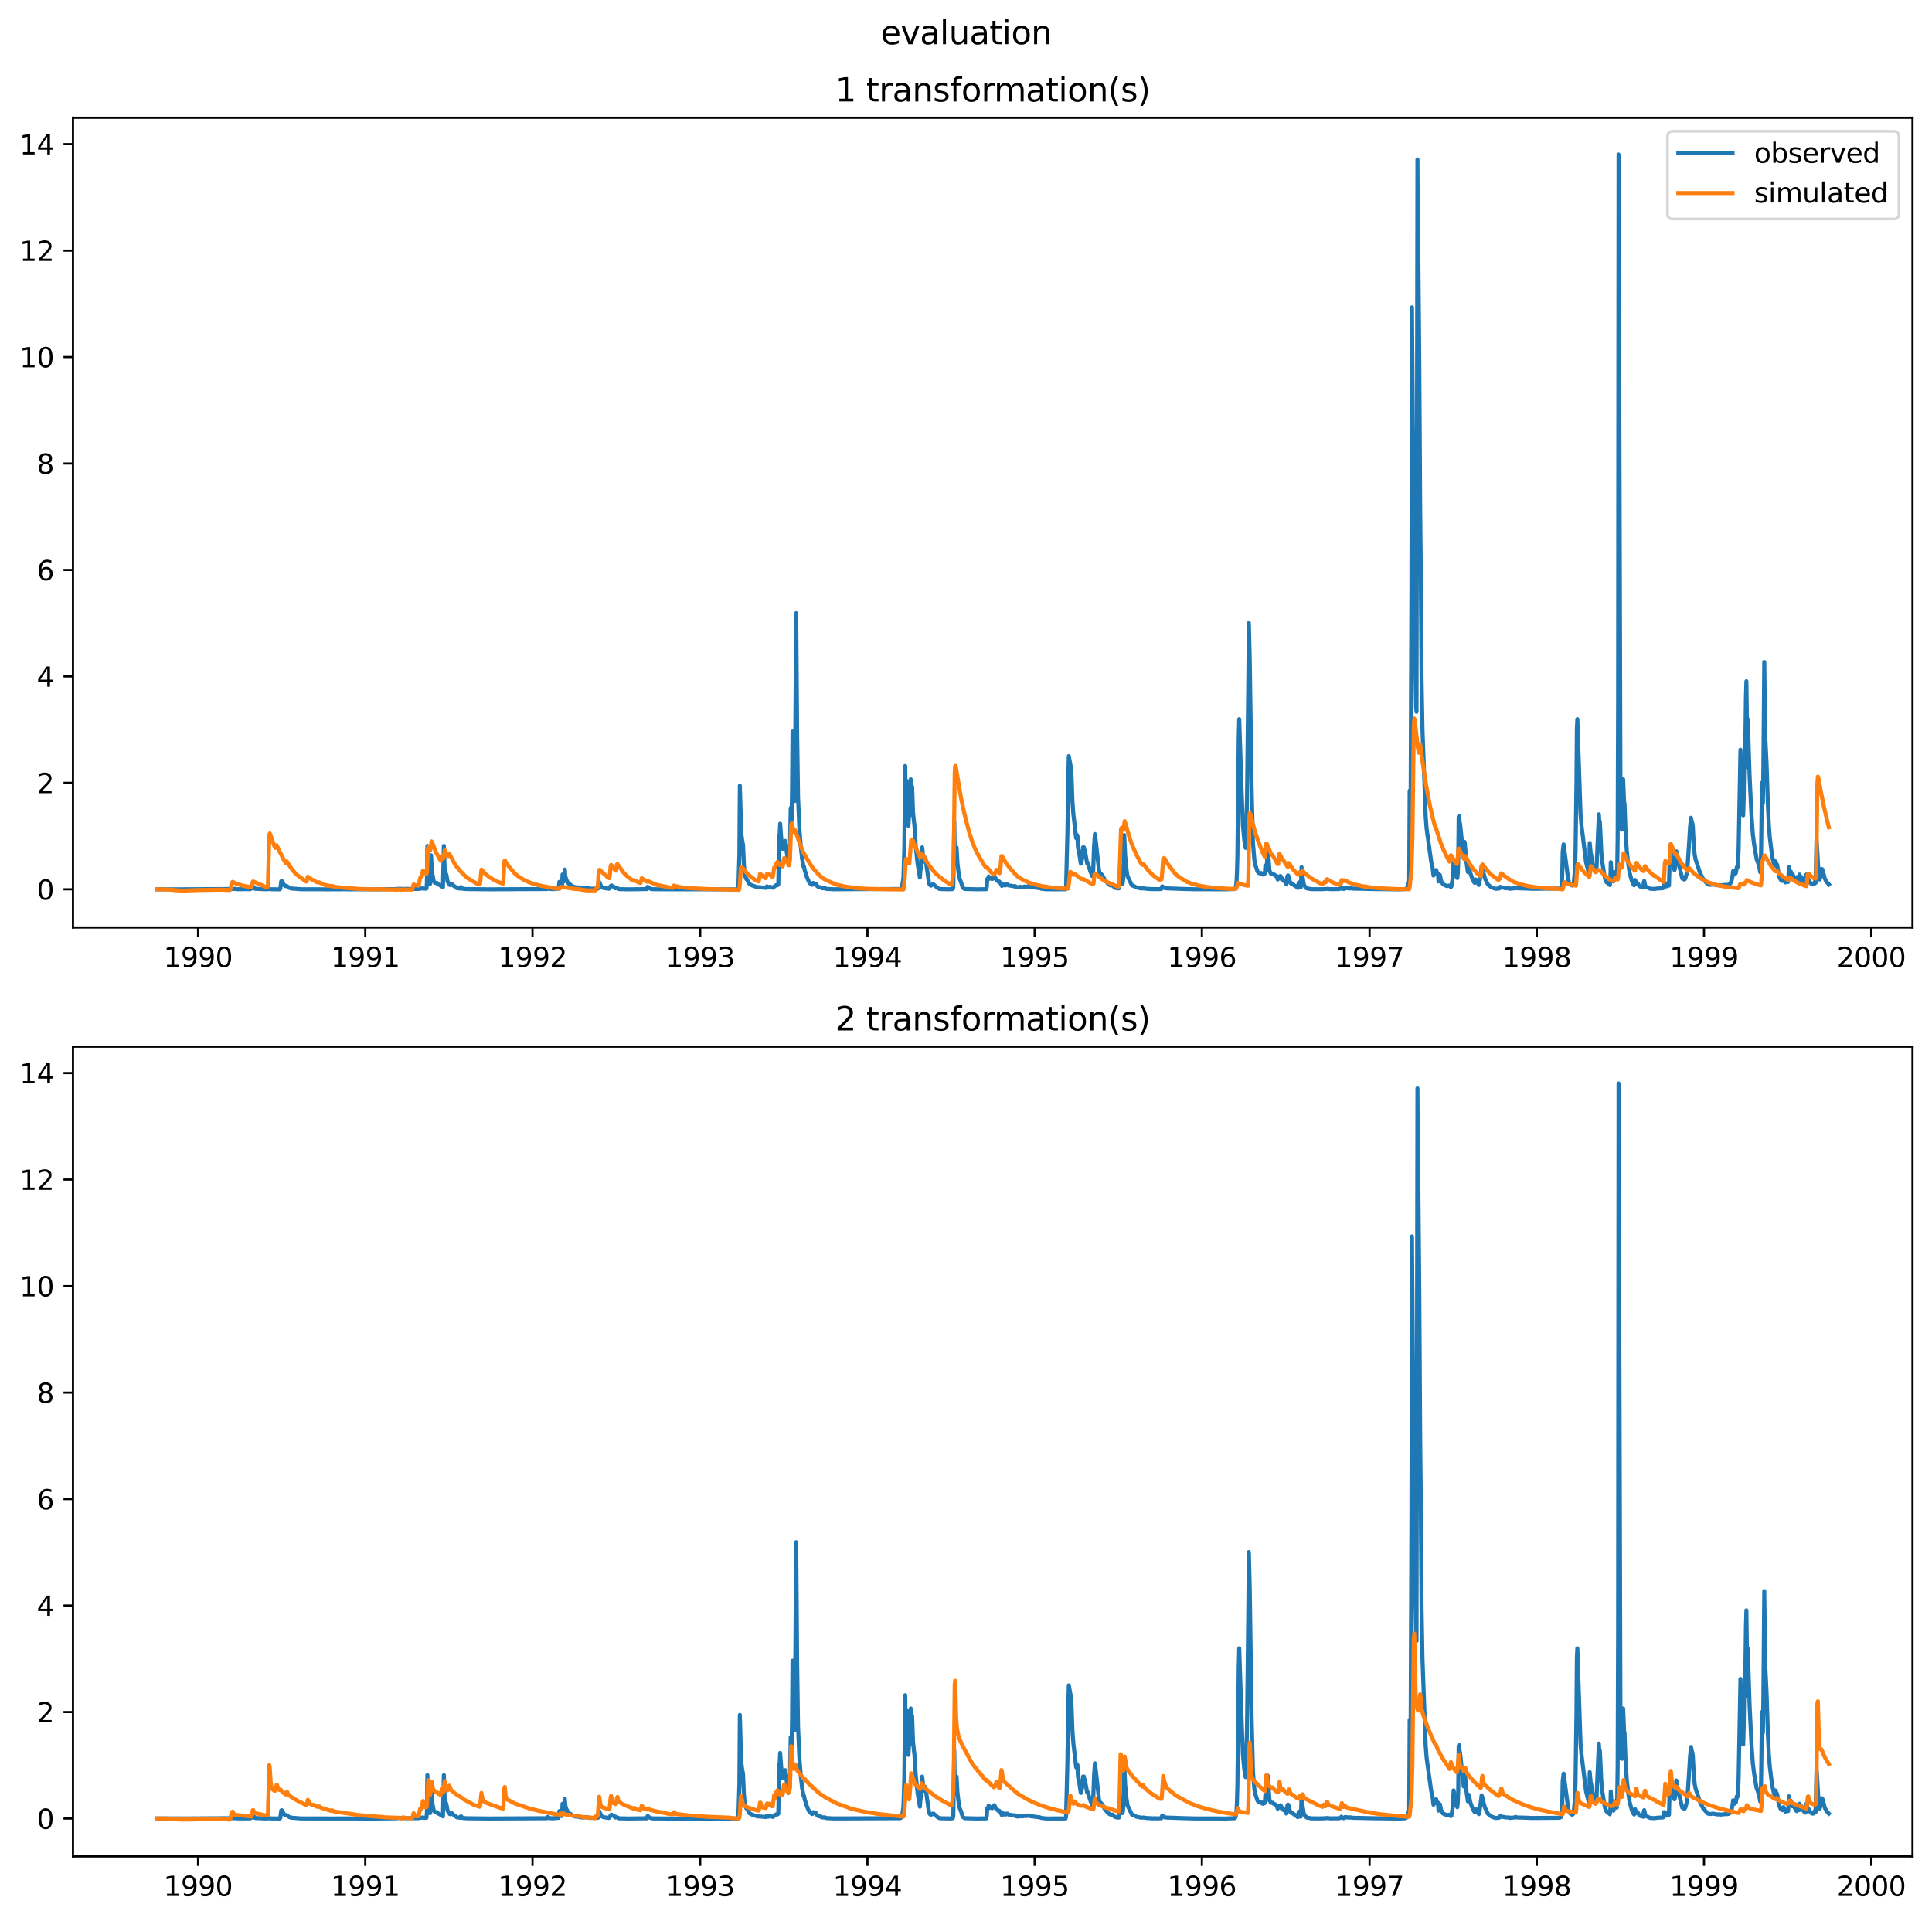 <?xml version="1.0" encoding="utf-8" standalone="no"?>
<!DOCTYPE svg PUBLIC "-//W3C//DTD SVG 1.1//EN"
  "http://www.w3.org/Graphics/SVG/1.1/DTD/svg11.dtd">
<svg xmlns:xlink="http://www.w3.org/1999/xlink" width="712.743pt" height="708.798pt" viewBox="0 0 712.743 708.798" xmlns="http://www.w3.org/2000/svg" version="1.1">
 <defs>
  <style type="text/css">*{stroke-linejoin: round; stroke-linecap: butt}</style>
 </defs>
 <g id="figure_1">
  <g id="patch_1">
   <path d="M 0 708.798 
L 712.743 708.798 
L 712.743 0 
L 0 0 
z
" style="fill: #ffffff"/>
  </g>
  <g id="axes_1">
   <g id="patch_2">
    <path d="M 26.925 342.2 
L 705.543 342.2 
L 705.543 43.44 
L 26.925 43.44 
z
" style="fill: #ffffff"/>
   </g>
   <g id="matplotlib.axis_1">
    <g id="xtick_1">
     <g id="line2d_1">
      <defs>
       <path id="mfc593f77e3" d="M 0 0 
L 0 3.5 
" style="stroke: #000000; stroke-width: 0.8"/>
      </defs>
      <g>
       <use xlink:href="#mfc593f77e3" x="73.068" y="342.2" style="stroke: #000000; stroke-width: 0.8"/>
      </g>
     </g>
     <g id="text_1">
      <!-- 1990 -->
      <g transform="translate(60.343 356.798) scale(0.1 -0.1)">
       <defs>
        <path id="DejaVuSans-31" d="M 794 531 
L 1825 531 
L 1825 4091 
L 703 3866 
L 703 4441 
L 1819 4666 
L 2450 4666 
L 2450 531 
L 3481 531 
L 3481 0 
L 794 0 
L 794 531 
z
" transform="scale(0.016)"/>
        <path id="DejaVuSans-39" d="M 703 97 
L 703 672 
Q 941 559 1184 500 
Q 1428 441 1663 441 
Q 2288 441 2617 861 
Q 2947 1281 2994 2138 
Q 2813 1869 2534 1725 
Q 2256 1581 1919 1581 
Q 1219 1581 811 2004 
Q 403 2428 403 3163 
Q 403 3881 828 4315 
Q 1253 4750 1959 4750 
Q 2769 4750 3195 4129 
Q 3622 3509 3622 2328 
Q 3622 1225 3098 567 
Q 2575 -91 1691 -91 
Q 1453 -91 1209 -44 
Q 966 3 703 97 
z
M 1959 2075 
Q 2384 2075 2632 2365 
Q 2881 2656 2881 3163 
Q 2881 3666 2632 3958 
Q 2384 4250 1959 4250 
Q 1534 4250 1286 3958 
Q 1038 3666 1038 3163 
Q 1038 2656 1286 2365 
Q 1534 2075 1959 2075 
z
" transform="scale(0.016)"/>
        <path id="DejaVuSans-30" d="M 2034 4250 
Q 1547 4250 1301 3770 
Q 1056 3291 1056 2328 
Q 1056 1369 1301 889 
Q 1547 409 2034 409 
Q 2525 409 2770 889 
Q 3016 1369 3016 2328 
Q 3016 3291 2770 3770 
Q 2525 4250 2034 4250 
z
M 2034 4750 
Q 2819 4750 3233 4129 
Q 3647 3509 3647 2328 
Q 3647 1150 3233 529 
Q 2819 -91 2034 -91 
Q 1250 -91 836 529 
Q 422 1150 422 2328 
Q 422 3509 836 4129 
Q 1250 4750 2034 4750 
z
" transform="scale(0.016)"/>
       </defs>
       <use xlink:href="#DejaVuSans-31"/>
       <use xlink:href="#DejaVuSans-39" x="63.623"/>
       <use xlink:href="#DejaVuSans-39" x="127.246"/>
       <use xlink:href="#DejaVuSans-30" x="190.869"/>
      </g>
     </g>
    </g>
    <g id="xtick_2">
     <g id="line2d_2">
      <g>
       <use xlink:href="#mfc593f77e3" x="134.76" y="342.2" style="stroke: #000000; stroke-width: 0.8"/>
      </g>
     </g>
     <g id="text_2">
      <!-- 1991 -->
      <g transform="translate(122.035 356.798) scale(0.1 -0.1)">
       <use xlink:href="#DejaVuSans-31"/>
       <use xlink:href="#DejaVuSans-39" x="63.623"/>
       <use xlink:href="#DejaVuSans-39" x="127.246"/>
       <use xlink:href="#DejaVuSans-31" x="190.869"/>
      </g>
     </g>
    </g>
    <g id="xtick_3">
     <g id="line2d_3">
      <g>
       <use xlink:href="#mfc593f77e3" x="196.453" y="342.2" style="stroke: #000000; stroke-width: 0.8"/>
      </g>
     </g>
     <g id="text_3">
      <!-- 1992 -->
      <g transform="translate(183.728 356.798) scale(0.1 -0.1)">
       <defs>
        <path id="DejaVuSans-32" d="M 1228 531 
L 3431 531 
L 3431 0 
L 469 0 
L 469 531 
Q 828 903 1448 1529 
Q 2069 2156 2228 2338 
Q 2531 2678 2651 2914 
Q 2772 3150 2772 3378 
Q 2772 3750 2511 3984 
Q 2250 4219 1831 4219 
Q 1534 4219 1204 4116 
Q 875 4013 500 3803 
L 500 4441 
Q 881 4594 1212 4672 
Q 1544 4750 1819 4750 
Q 2544 4750 2975 4387 
Q 3406 4025 3406 3419 
Q 3406 3131 3298 2873 
Q 3191 2616 2906 2266 
Q 2828 2175 2409 1742 
Q 1991 1309 1228 531 
z
" transform="scale(0.016)"/>
       </defs>
       <use xlink:href="#DejaVuSans-31"/>
       <use xlink:href="#DejaVuSans-39" x="63.623"/>
       <use xlink:href="#DejaVuSans-39" x="127.246"/>
       <use xlink:href="#DejaVuSans-32" x="190.869"/>
      </g>
     </g>
    </g>
    <g id="xtick_4">
     <g id="line2d_4">
      <g>
       <use xlink:href="#mfc593f77e3" x="258.314" y="342.2" style="stroke: #000000; stroke-width: 0.8"/>
      </g>
     </g>
     <g id="text_4">
      <!-- 1993 -->
      <g transform="translate(245.589 356.798) scale(0.1 -0.1)">
       <defs>
        <path id="DejaVuSans-33" d="M 2597 2516 
Q 3050 2419 3304 2112 
Q 3559 1806 3559 1356 
Q 3559 666 3084 287 
Q 2609 -91 1734 -91 
Q 1441 -91 1130 -33 
Q 819 25 488 141 
L 488 750 
Q 750 597 1062 519 
Q 1375 441 1716 441 
Q 2309 441 2620 675 
Q 2931 909 2931 1356 
Q 2931 1769 2642 2001 
Q 2353 2234 1838 2234 
L 1294 2234 
L 1294 2753 
L 1863 2753 
Q 2328 2753 2575 2939 
Q 2822 3125 2822 3475 
Q 2822 3834 2567 4026 
Q 2313 4219 1838 4219 
Q 1578 4219 1281 4162 
Q 984 4106 628 3988 
L 628 4550 
Q 988 4650 1302 4700 
Q 1616 4750 1894 4750 
Q 2613 4750 3031 4423 
Q 3450 4097 3450 3541 
Q 3450 3153 3228 2886 
Q 3006 2619 2597 2516 
z
" transform="scale(0.016)"/>
       </defs>
       <use xlink:href="#DejaVuSans-31"/>
       <use xlink:href="#DejaVuSans-39" x="63.623"/>
       <use xlink:href="#DejaVuSans-39" x="127.246"/>
       <use xlink:href="#DejaVuSans-33" x="190.869"/>
      </g>
     </g>
    </g>
    <g id="xtick_5">
     <g id="line2d_5">
      <g>
       <use xlink:href="#mfc593f77e3" x="320.007" y="342.2" style="stroke: #000000; stroke-width: 0.8"/>
      </g>
     </g>
     <g id="text_5">
      <!-- 1994 -->
      <g transform="translate(307.282 356.798) scale(0.1 -0.1)">
       <defs>
        <path id="DejaVuSans-34" d="M 2419 4116 
L 825 1625 
L 2419 1625 
L 2419 4116 
z
M 2253 4666 
L 3047 4666 
L 3047 1625 
L 3713 1625 
L 3713 1100 
L 3047 1100 
L 3047 0 
L 2419 0 
L 2419 1100 
L 313 1100 
L 313 1709 
L 2253 4666 
z
" transform="scale(0.016)"/>
       </defs>
       <use xlink:href="#DejaVuSans-31"/>
       <use xlink:href="#DejaVuSans-39" x="63.623"/>
       <use xlink:href="#DejaVuSans-39" x="127.246"/>
       <use xlink:href="#DejaVuSans-34" x="190.869"/>
      </g>
     </g>
    </g>
    <g id="xtick_6">
     <g id="line2d_6">
      <g>
       <use xlink:href="#mfc593f77e3" x="381.699" y="342.2" style="stroke: #000000; stroke-width: 0.8"/>
      </g>
     </g>
     <g id="text_6">
      <!-- 1995 -->
      <g transform="translate(368.974 356.798) scale(0.1 -0.1)">
       <defs>
        <path id="DejaVuSans-35" d="M 691 4666 
L 3169 4666 
L 3169 4134 
L 1269 4134 
L 1269 2991 
Q 1406 3038 1543 3061 
Q 1681 3084 1819 3084 
Q 2600 3084 3056 2656 
Q 3513 2228 3513 1497 
Q 3513 744 3044 326 
Q 2575 -91 1722 -91 
Q 1428 -91 1123 -41 
Q 819 9 494 109 
L 494 744 
Q 775 591 1075 516 
Q 1375 441 1709 441 
Q 2250 441 2565 725 
Q 2881 1009 2881 1497 
Q 2881 1984 2565 2268 
Q 2250 2553 1709 2553 
Q 1456 2553 1204 2497 
Q 953 2441 691 2322 
L 691 4666 
z
" transform="scale(0.016)"/>
       </defs>
       <use xlink:href="#DejaVuSans-31"/>
       <use xlink:href="#DejaVuSans-39" x="63.623"/>
       <use xlink:href="#DejaVuSans-39" x="127.246"/>
       <use xlink:href="#DejaVuSans-35" x="190.869"/>
      </g>
     </g>
    </g>
    <g id="xtick_7">
     <g id="line2d_7">
      <g>
       <use xlink:href="#mfc593f77e3" x="443.392" y="342.2" style="stroke: #000000; stroke-width: 0.8"/>
      </g>
     </g>
     <g id="text_7">
      <!-- 1996 -->
      <g transform="translate(430.667 356.798) scale(0.1 -0.1)">
       <defs>
        <path id="DejaVuSans-36" d="M 2113 2584 
Q 1688 2584 1439 2293 
Q 1191 2003 1191 1497 
Q 1191 994 1439 701 
Q 1688 409 2113 409 
Q 2538 409 2786 701 
Q 3034 994 3034 1497 
Q 3034 2003 2786 2293 
Q 2538 2584 2113 2584 
z
M 3366 4563 
L 3366 3988 
Q 3128 4100 2886 4159 
Q 2644 4219 2406 4219 
Q 1781 4219 1451 3797 
Q 1122 3375 1075 2522 
Q 1259 2794 1537 2939 
Q 1816 3084 2150 3084 
Q 2853 3084 3261 2657 
Q 3669 2231 3669 1497 
Q 3669 778 3244 343 
Q 2819 -91 2113 -91 
Q 1303 -91 875 529 
Q 447 1150 447 2328 
Q 447 3434 972 4092 
Q 1497 4750 2381 4750 
Q 2619 4750 2861 4703 
Q 3103 4656 3366 4563 
z
" transform="scale(0.016)"/>
       </defs>
       <use xlink:href="#DejaVuSans-31"/>
       <use xlink:href="#DejaVuSans-39" x="63.623"/>
       <use xlink:href="#DejaVuSans-39" x="127.246"/>
       <use xlink:href="#DejaVuSans-36" x="190.869"/>
      </g>
     </g>
    </g>
    <g id="xtick_8">
     <g id="line2d_8">
      <g>
       <use xlink:href="#mfc593f77e3" x="505.254" y="342.2" style="stroke: #000000; stroke-width: 0.8"/>
      </g>
     </g>
     <g id="text_8">
      <!-- 1997 -->
      <g transform="translate(492.529 356.798) scale(0.1 -0.1)">
       <defs>
        <path id="DejaVuSans-37" d="M 525 4666 
L 3525 4666 
L 3525 4397 
L 1831 0 
L 1172 0 
L 2766 4134 
L 525 4134 
L 525 4666 
z
" transform="scale(0.016)"/>
       </defs>
       <use xlink:href="#DejaVuSans-31"/>
       <use xlink:href="#DejaVuSans-39" x="63.623"/>
       <use xlink:href="#DejaVuSans-39" x="127.246"/>
       <use xlink:href="#DejaVuSans-37" x="190.869"/>
      </g>
     </g>
    </g>
    <g id="xtick_9">
     <g id="line2d_9">
      <g>
       <use xlink:href="#mfc593f77e3" x="566.946" y="342.2" style="stroke: #000000; stroke-width: 0.8"/>
      </g>
     </g>
     <g id="text_9">
      <!-- 1998 -->
      <g transform="translate(554.221 356.798) scale(0.1 -0.1)">
       <defs>
        <path id="DejaVuSans-38" d="M 2034 2216 
Q 1584 2216 1326 1975 
Q 1069 1734 1069 1313 
Q 1069 891 1326 650 
Q 1584 409 2034 409 
Q 2484 409 2743 651 
Q 3003 894 3003 1313 
Q 3003 1734 2745 1975 
Q 2488 2216 2034 2216 
z
M 1403 2484 
Q 997 2584 770 2862 
Q 544 3141 544 3541 
Q 544 4100 942 4425 
Q 1341 4750 2034 4750 
Q 2731 4750 3128 4425 
Q 3525 4100 3525 3541 
Q 3525 3141 3298 2862 
Q 3072 2584 2669 2484 
Q 3125 2378 3379 2068 
Q 3634 1759 3634 1313 
Q 3634 634 3220 271 
Q 2806 -91 2034 -91 
Q 1263 -91 848 271 
Q 434 634 434 1313 
Q 434 1759 690 2068 
Q 947 2378 1403 2484 
z
M 1172 3481 
Q 1172 3119 1398 2916 
Q 1625 2713 2034 2713 
Q 2441 2713 2670 2916 
Q 2900 3119 2900 3481 
Q 2900 3844 2670 4047 
Q 2441 4250 2034 4250 
Q 1625 4250 1398 4047 
Q 1172 3844 1172 3481 
z
" transform="scale(0.016)"/>
       </defs>
       <use xlink:href="#DejaVuSans-31"/>
       <use xlink:href="#DejaVuSans-39" x="63.623"/>
       <use xlink:href="#DejaVuSans-39" x="127.246"/>
       <use xlink:href="#DejaVuSans-38" x="190.869"/>
      </g>
     </g>
    </g>
    <g id="xtick_10">
     <g id="line2d_10">
      <g>
       <use xlink:href="#mfc593f77e3" x="628.639" y="342.2" style="stroke: #000000; stroke-width: 0.8"/>
      </g>
     </g>
     <g id="text_10">
      <!-- 1999 -->
      <g transform="translate(615.914 356.798) scale(0.1 -0.1)">
       <use xlink:href="#DejaVuSans-31"/>
       <use xlink:href="#DejaVuSans-39" x="63.623"/>
       <use xlink:href="#DejaVuSans-39" x="127.246"/>
       <use xlink:href="#DejaVuSans-39" x="190.869"/>
      </g>
     </g>
    </g>
    <g id="xtick_11">
     <g id="line2d_11">
      <g>
       <use xlink:href="#mfc593f77e3" x="690.331" y="342.2" style="stroke: #000000; stroke-width: 0.8"/>
      </g>
     </g>
     <g id="text_11">
      <!-- 2000 -->
      <g transform="translate(677.606 356.798) scale(0.1 -0.1)">
       <use xlink:href="#DejaVuSans-32"/>
       <use xlink:href="#DejaVuSans-30" x="63.623"/>
       <use xlink:href="#DejaVuSans-30" x="127.246"/>
       <use xlink:href="#DejaVuSans-30" x="190.869"/>
      </g>
     </g>
    </g>
   </g>
   <g id="matplotlib.axis_2">
    <g id="ytick_1">
     <g id="line2d_12">
      <defs>
       <path id="m00c4d32f71" d="M 0 0 
L -3.5 0 
" style="stroke: #000000; stroke-width: 0.8"/>
      </defs>
      <g>
       <use xlink:href="#m00c4d32f71" x="26.925" y="328.111" style="stroke: #000000; stroke-width: 0.8"/>
      </g>
     </g>
     <g id="text_12">
      <!-- 0 -->
      <g transform="translate(13.562 331.91) scale(0.1 -0.1)">
       <use xlink:href="#DejaVuSans-30"/>
      </g>
     </g>
    </g>
    <g id="ytick_2">
     <g id="line2d_13">
      <g>
       <use xlink:href="#m00c4d32f71" x="26.925" y="288.836" style="stroke: #000000; stroke-width: 0.8"/>
      </g>
     </g>
     <g id="text_13">
      <!-- 2 -->
      <g transform="translate(13.562 292.636) scale(0.1 -0.1)">
       <use xlink:href="#DejaVuSans-32"/>
      </g>
     </g>
    </g>
    <g id="ytick_3">
     <g id="line2d_14">
      <g>
       <use xlink:href="#m00c4d32f71" x="26.925" y="249.562" style="stroke: #000000; stroke-width: 0.8"/>
      </g>
     </g>
     <g id="text_14">
      <!-- 4 -->
      <g transform="translate(13.562 253.361) scale(0.1 -0.1)">
       <use xlink:href="#DejaVuSans-34"/>
      </g>
     </g>
    </g>
    <g id="ytick_4">
     <g id="line2d_15">
      <g>
       <use xlink:href="#m00c4d32f71" x="26.925" y="210.287" style="stroke: #000000; stroke-width: 0.8"/>
      </g>
     </g>
     <g id="text_15">
      <!-- 6 -->
      <g transform="translate(13.562 214.086) scale(0.1 -0.1)">
       <use xlink:href="#DejaVuSans-36"/>
      </g>
     </g>
    </g>
    <g id="ytick_5">
     <g id="line2d_16">
      <g>
       <use xlink:href="#m00c4d32f71" x="26.925" y="171.013" style="stroke: #000000; stroke-width: 0.8"/>
      </g>
     </g>
     <g id="text_16">
      <!-- 8 -->
      <g transform="translate(13.562 174.812) scale(0.1 -0.1)">
       <use xlink:href="#DejaVuSans-38"/>
      </g>
     </g>
    </g>
    <g id="ytick_6">
     <g id="line2d_17">
      <g>
       <use xlink:href="#m00c4d32f71" x="26.925" y="131.738" style="stroke: #000000; stroke-width: 0.8"/>
      </g>
     </g>
     <g id="text_17">
      <!-- 10 -->
      <g transform="translate(7.2 135.537) scale(0.1 -0.1)">
       <use xlink:href="#DejaVuSans-31"/>
       <use xlink:href="#DejaVuSans-30" x="63.623"/>
      </g>
     </g>
    </g>
    <g id="ytick_7">
     <g id="line2d_18">
      <g>
       <use xlink:href="#m00c4d32f71" x="26.925" y="92.463" style="stroke: #000000; stroke-width: 0.8"/>
      </g>
     </g>
     <g id="text_18">
      <!-- 12 -->
      <g transform="translate(7.2 96.263) scale(0.1 -0.1)">
       <use xlink:href="#DejaVuSans-31"/>
       <use xlink:href="#DejaVuSans-32" x="63.623"/>
      </g>
     </g>
    </g>
    <g id="ytick_8">
     <g id="line2d_19">
      <g>
       <use xlink:href="#m00c4d32f71" x="26.925" y="53.189" style="stroke: #000000; stroke-width: 0.8"/>
      </g>
     </g>
     <g id="text_19">
      <!-- 14 -->
      <g transform="translate(7.2 56.988) scale(0.1 -0.1)">
       <use xlink:href="#DejaVuSans-31"/>
       <use xlink:href="#DejaVuSans-34" x="63.623"/>
      </g>
     </g>
    </g>
   </g>
   <g id="line2d_20">
    <path d="M 57.771 328.093 
L 67.236 328.093 
L 85.66 327.993 
L 86.843 327.95 
L 87.35 328.058 
L 92.251 328.048 
L 93.266 327.638 
L 93.435 327.202 
L 93.604 327.257 
L 94.111 327.911 
L 96.646 328.019 
L 97.322 328.074 
L 98.843 328.062 
L 99.35 327.977 
L 100.195 328.079 
L 102.9 328.099 
L 103.238 328.099 
L 103.407 327.911 
L 103.745 325.201 
L 103.914 325.018 
L 104.083 325.201 
L 104.759 326.51 
L 105.266 326.911 
L 105.604 326.801 
L 105.942 327.001 
L 106.618 327.51 
L 107.294 327.783 
L 111.013 328.074 
L 122.168 328.097 
L 127.07 328.089 
L 138.394 328.111 
L 146.338 328.021 
L 147.014 327.911 
L 148.366 327.946 
L 154.451 327.977 
L 154.789 327.893 
L 155.972 327.71 
L 156.479 327.875 
L 157.324 327.82 
L 157.493 325.927 
L 157.663 312.101 
L 158.17 324.289 
L 158.508 325.927 
L 158.677 326.11 
L 159.015 315.557 
L 159.353 321.743 
L 160.029 325.201 
L 160.536 325.747 
L 161.212 325.747 
L 161.55 326.291 
L 162.057 326.401 
L 162.902 327.037 
L 163.24 327.147 
L 163.409 327.31 
L 163.747 312.101 
L 164.085 321.925 
L 164.254 322.834 
L 164.423 322.471 
L 164.592 322.471 
L 164.761 323.198 
L 165.099 325.201 
L 165.437 325.747 
L 165.606 325.927 
L 165.945 326.491 
L 166.114 326.528 
L 166.452 326.11 
L 166.621 326.11 
L 167.466 326.874 
L 167.804 327.056 
L 168.48 327.638 
L 169.832 327.838 
L 170.001 327.31 
L 170.17 327.365 
L 170.508 327.801 
L 171.015 327.944 
L 172.536 328.023 
L 180.649 328.101 
L 201.777 328.001 
L 202.115 327.475 
L 202.622 327.856 
L 202.96 328.001 
L 203.636 328.001 
L 204.143 328.038 
L 205.157 327.893 
L 206.002 327.875 
L 206.171 327.292 
L 206.34 325.381 
L 206.509 325.564 
L 206.679 325.927 
L 206.848 326.656 
L 207.186 327.164 
L 207.355 326.291 
L 207.524 322.652 
L 207.693 322.834 
L 208.031 325.201 
L 208.369 320.833 
L 208.538 323.198 
L 208.876 324.472 
L 209.552 325.747 
L 210.059 326.291 
L 210.397 326.346 
L 210.735 326.691 
L 211.411 327.092 
L 212.256 327.365 
L 213.27 327.402 
L 213.946 327.655 
L 214.453 327.655 
L 215.299 327.765 
L 215.975 327.565 
L 216.482 327.71 
L 216.989 327.693 
L 217.665 327.893 
L 220.538 327.838 
L 220.707 327.728 
L 220.876 327.109 
L 221.045 325.381 
L 221.89 327.219 
L 222.228 327.42 
L 222.566 327.583 
L 223.074 327.693 
L 224.088 327.801 
L 224.426 327.838 
L 224.595 327.911 
L 224.933 327.62 
L 225.271 326.891 
L 225.609 326.673 
L 225.778 326.911 
L 226.285 327.074 
L 226.961 327.728 
L 227.13 327.42 
L 227.299 327.62 
L 227.468 327.583 
L 228.482 328.05 
L 229.665 328.056 
L 231.863 328.103 
L 238.623 328.021 
L 238.792 327.382 
L 238.961 327.202 
L 239.3 327.475 
L 239.638 327.748 
L 240.314 328.019 
L 240.99 328.062 
L 244.201 328.083 
L 245.891 328.103 
L 255.018 328.107 
L 272.259 328.111 
L 272.428 326.291 
L 272.766 315.374 
L 272.935 289.903 
L 273.442 307.187 
L 273.78 309.917 
L 274.118 311.735 
L 274.456 319.378 
L 274.794 322.834 
L 275.301 324.289 
L 275.47 324.289 
L 276.315 325.927 
L 276.653 326.291 
L 276.991 326.401 
L 277.498 326.691 
L 279.526 327.347 
L 279.864 327.31 
L 282.569 327.565 
L 282.907 327.019 
L 283.076 327.092 
L 283.414 327.437 
L 283.921 327.274 
L 284.09 327.147 
L 285.104 327.53 
L 286.287 326.601 
L 286.456 326.528 
L 286.794 326.601 
L 287.132 326.328 
L 287.47 308.097 
L 287.639 307.733 
L 287.808 303.914 
L 288.146 308.642 
L 288.654 313.192 
L 288.823 312.281 
L 288.992 312.101 
L 289.161 311.555 
L 289.33 312.464 
L 289.499 310.826 
L 289.668 310.28 
L 290.851 318.65 
L 291.02 318.469 
L 291.358 316.649 
L 291.696 298.091 
L 291.865 303.549 
L 292.034 302.457 
L 292.203 291.177 
L 292.372 269.89 
L 292.541 274.804 
L 292.879 291.906 
L 293.048 292.997 
L 293.217 295.544 
L 293.724 226.225 
L 294.062 269.89 
L 294.4 293.907 
L 294.907 305.915 
L 295.414 312.281 
L 295.921 317.012 
L 296.09 317.74 
L 296.428 319.741 
L 296.598 319.741 
L 296.936 321.379 
L 297.105 321.743 
L 297.443 323.017 
L 298.119 324.655 
L 298.457 325.381 
L 298.795 325.927 
L 299.133 325.927 
L 299.471 326.418 
L 299.64 326.438 
L 299.978 325.747 
L 300.316 326.11 
L 300.654 326.11 
L 300.823 326.31 
L 300.992 326.11 
L 301.161 326.291 
L 301.499 326.911 
L 302.006 327.292 
L 302.851 327.365 
L 303.189 327.693 
L 304.203 327.71 
L 304.372 327.675 
L 304.711 327.928 
L 307.415 328.072 
L 309.274 328.074 
L 332.092 327.983 
L 332.43 327.838 
L 332.599 327.655 
L 332.768 327.202 
L 333.275 323.926 
L 333.613 313.556 
L 333.951 282.625 
L 334.12 297.18 
L 334.458 288.084 
L 334.796 300.819 
L 335.134 304.64 
L 335.472 299.001 
L 335.641 300.819 
L 335.979 287.538 
L 336.148 289.359 
L 336.486 290.268 
L 336.824 299.729 
L 337.162 303.003 
L 337.332 304.277 
L 337.839 312.281 
L 338.515 318.65 
L 339.36 323.744 
L 339.529 321.379 
L 339.867 319.559 
L 340.205 312.647 
L 340.543 315.739 
L 341.05 317.923 
L 341.219 316.466 
L 341.388 316.466 
L 342.74 325.927 
L 343.078 326.528 
L 343.416 326.764 
L 344.092 326.291 
L 344.43 326.328 
L 345.952 327.655 
L 346.628 327.983 
L 347.642 328.034 
L 350.177 328.078 
L 351.191 328.038 
L 351.529 327.975 
L 351.698 327.019 
L 352.036 303.003 
L 352.205 313.919 
L 352.543 315.374 
L 352.712 317.195 
L 352.881 312.647 
L 353.219 318.469 
L 353.727 322.834 
L 354.065 324.289 
L 354.572 325.564 
L 355.079 327.274 
L 355.417 327.71 
L 355.924 327.991 
L 360.487 328.099 
L 363.868 328.05 
L 364.037 327.202 
L 364.206 324.289 
L 364.375 324.289 
L 364.544 324.472 
L 364.713 323.38 
L 365.051 323.744 
L 365.22 323.744 
L 365.389 324.109 
L 365.727 324.109 
L 365.896 324.289 
L 366.065 324.289 
L 366.403 323.926 
L 366.741 323.198 
L 366.91 323.38 
L 367.586 324.655 
L 367.755 324.835 
L 367.924 324.835 
L 368.431 325.381 
L 368.6 325.201 
L 368.938 325.564 
L 369.614 326.856 
L 369.783 326.601 
L 369.953 326.11 
L 370.291 326.528 
L 370.798 326.673 
L 371.136 326.563 
L 371.305 326.291 
L 371.643 326.291 
L 371.981 326.618 
L 373.84 326.946 
L 374.009 326.911 
L 374.347 327.074 
L 374.516 326.929 
L 375.023 327.329 
L 375.53 327.329 
L 375.699 327.402 
L 376.206 327.147 
L 376.544 327.274 
L 377.558 327.274 
L 377.896 327.109 
L 378.742 327.202 
L 379.249 326.984 
L 379.587 327.056 
L 380.094 327.219 
L 383.474 327.655 
L 384.319 327.911 
L 386.009 328.095 
L 390.404 328.093 
L 393.108 328.093 
L 393.277 327.437 
L 393.784 307.187 
L 394.122 286.264 
L 394.291 278.986 
L 394.968 282.625 
L 395.306 286.446 
L 395.644 295.908 
L 395.982 300.456 
L 396.489 304.64 
L 396.996 309.188 
L 397.165 309.371 
L 397.334 308.097 
L 397.503 308.462 
L 397.672 312.464 
L 397.841 313.556 
L 398.01 313.919 
L 398.686 318.469 
L 398.855 318.65 
L 399.193 316.649 
L 399.362 315.193 
L 399.531 312.647 
L 399.869 312.647 
L 400.038 314.284 
L 400.207 313.738 
L 401.052 318.469 
L 401.221 318.286 
L 402.404 321.925 
L 402.573 322.108 
L 402.912 323.198 
L 403.25 322.471 
L 403.588 312.647 
L 403.926 307.733 
L 404.264 310.463 
L 405.447 321.197 
L 405.785 322.471 
L 405.954 322.834 
L 406.123 322.288 
L 406.461 322.834 
L 406.63 322.834 
L 407.475 324.472 
L 407.813 324.835 
L 407.982 325.201 
L 408.151 325.201 
L 408.489 325.747 
L 408.996 326.291 
L 409.165 326.291 
L 409.334 326.473 
L 409.503 326.473 
L 409.672 326.656 
L 410.517 326.656 
L 411.025 327.292 
L 411.363 327.547 
L 412.208 327.728 
L 412.715 327.765 
L 412.884 327.655 
L 413.053 325.201 
L 413.222 320.105 
L 413.56 324.655 
L 414.067 326.11 
L 414.236 325.564 
L 414.405 323.744 
L 414.743 308.097 
L 415.081 315.557 
L 415.588 320.833 
L 415.926 323.198 
L 417.616 326.728 
L 418.123 326.783 
L 418.799 327.182 
L 419.138 327.402 
L 419.983 327.583 
L 420.997 327.801 
L 421.504 327.765 
L 421.842 327.748 
L 423.194 327.93 
L 425.053 328.023 
L 427.42 328.046 
L 428.434 327.979 
L 428.772 326.984 
L 428.941 327.109 
L 429.11 327.329 
L 429.279 327.329 
L 429.786 327.71 
L 430.462 327.748 
L 430.8 327.765 
L 434.011 327.875 
L 435.702 327.95 
L 440.772 328.078 
L 452.266 328.101 
L 455.477 327.993 
L 455.646 327.856 
L 455.815 327.53 
L 455.984 326.819 
L 456.153 325.381 
L 456.322 322.108 
L 456.491 315.92 
L 456.998 271.709 
L 457.167 265.342 
L 458.012 290.814 
L 458.519 304.458 
L 459.026 309.917 
L 459.364 311.735 
L 459.533 312.827 
L 459.702 310.28 
L 460.041 294.453 
L 460.548 248.967 
L 460.717 229.864 
L 461.055 243.51 
L 461.731 290.814 
L 462.238 311.009 
L 462.745 317.195 
L 463.083 319.013 
L 463.928 321.562 
L 464.435 322.108 
L 464.773 322.108 
L 464.942 322.288 
L 465.111 322.108 
L 465.28 322.108 
L 465.787 322.652 
L 465.956 322.652 
L 466.125 322.471 
L 466.294 322.108 
L 466.463 322.471 
L 466.632 322.108 
L 466.801 319.378 
L 466.97 319.559 
L 467.139 320.833 
L 467.308 321.197 
L 467.646 312.281 
L 468.323 321.197 
L 468.83 322.288 
L 469.506 322.288 
L 469.844 322.652 
L 470.013 322.652 
L 470.182 322.834 
L 470.351 322.834 
L 470.689 323.198 
L 470.858 323.198 
L 471.027 323.38 
L 471.365 324.472 
L 471.534 323.563 
L 471.703 323.38 
L 471.872 323.563 
L 472.041 323.926 
L 472.379 323.198 
L 472.548 323.38 
L 472.717 324.289 
L 472.886 324.472 
L 473.055 324.109 
L 473.393 324.472 
L 473.562 325.018 
L 473.9 325.018 
L 474.576 326.291 
L 474.745 325.564 
L 474.914 323.38 
L 475.083 323.017 
L 475.252 323.017 
L 475.59 323.926 
L 475.759 325.018 
L 476.267 325.927 
L 476.436 326.11 
L 476.605 325.927 
L 476.774 325.927 
L 476.943 326.291 
L 477.112 326.31 
L 477.45 326.656 
L 478.126 327.001 
L 478.633 327.53 
L 478.802 327.583 
L 479.14 325.564 
L 479.478 327.001 
L 479.816 327.437 
L 479.985 325.201 
L 480.154 319.924 
L 480.323 322.471 
L 480.492 323.198 
L 480.999 326.346 
L 481.337 326.929 
L 482.013 327.728 
L 482.52 327.838 
L 483.872 328.048 
L 485.563 328.06 
L 486.239 328.064 
L 488.098 328.044 
L 489.619 327.932 
L 490.802 328.046 
L 494.014 328.021 
L 494.521 327.801 
L 494.859 327.42 
L 495.197 327.893 
L 495.704 327.981 
L 495.873 327.94 
L 496.211 327.565 
L 496.38 327.547 
L 496.549 327.728 
L 496.718 327.602 
L 497.901 327.801 
L 498.07 327.655 
L 498.915 327.838 
L 504.155 327.946 
L 505.676 327.985 
L 515.817 328.111 
L 518.353 328.03 
L 518.86 327.783 
L 519.029 327.583 
L 519.705 325.747 
L 519.874 325.018 
L 520.043 291.723 
L 520.212 300.819 
L 520.381 302.639 
L 520.719 213.488 
L 520.888 113.422 
L 521.733 224.404 
L 522.409 260.792 
L 522.578 262.613 
L 522.916 58.84 
L 523.085 91.589 
L 523.254 95.228 
L 523.592 133.435 
L 523.93 188.382 
L 524.099 204.938 
L 524.437 250.604 
L 524.775 269.344 
L 525.959 301.365 
L 526.297 305.732 
L 527.987 317.923 
L 528.325 319.378 
L 528.494 320.105 
L 528.832 323.017 
L 529.508 321.379 
L 529.677 321.562 
L 529.846 321.016 
L 530.353 322.834 
L 530.522 322.288 
L 530.691 325.201 
L 530.86 324.655 
L 531.198 322.834 
L 531.705 325.201 
L 531.874 325.381 
L 532.381 326.291 
L 532.888 326.455 
L 533.734 326.929 
L 534.579 326.711 
L 535.086 327.164 
L 535.255 327.202 
L 535.424 327.109 
L 535.931 323.926 
L 536.269 317.74 
L 536.438 318.832 
L 536.945 320.105 
L 537.452 323.563 
L 537.621 323.926 
L 537.79 322.288 
L 537.959 317.74 
L 538.128 301.365 
L 538.297 301.002 
L 538.466 303.368 
L 538.635 303.914 
L 539.48 311.918 
L 539.987 316.285 
L 540.156 311.735 
L 540.325 310.645 
L 540.663 314.284 
L 541.001 318.104 
L 541.509 321.743 
L 541.847 319.378 
L 542.016 319.924 
L 542.354 321.925 
L 543.199 324.289 
L 543.875 325.564 
L 544.044 325.747 
L 544.382 324.472 
L 544.72 324.835 
L 545.565 326.491 
L 545.903 324.835 
L 546.41 321.197 
L 546.579 319.559 
L 546.748 319.924 
L 547.762 323.926 
L 548.945 326.401 
L 550.298 327.42 
L 551.65 327.893 
L 552.664 327.893 
L 552.833 327.675 
L 553.171 327.765 
L 553.509 327.182 
L 554.354 327.53 
L 554.692 327.475 
L 555.199 327.675 
L 556.889 327.748 
L 557.058 327.911 
L 557.396 327.82 
L 558.749 327.748 
L 559.087 327.51 
L 559.594 327.71 
L 563.312 327.82 
L 565.171 327.911 
L 575.313 327.838 
L 575.989 327.53 
L 576.158 326.638 
L 576.327 323.017 
L 576.496 314.284 
L 576.834 311.555 
L 577.679 317.923 
L 578.186 321.743 
L 578.524 324.289 
L 578.862 325.564 
L 579.2 326.11 
L 579.538 326.473 
L 580.045 326.691 
L 580.214 326.601 
L 580.552 326.11 
L 580.89 322.288 
L 581.059 319.924 
L 581.228 314.648 
L 581.566 289.903 
L 581.735 268.798 
L 581.904 265.342 
L 583.088 300.456 
L 583.426 304.458 
L 585.116 318.104 
L 585.961 321.379 
L 586.13 321.925 
L 586.299 321.743 
L 586.468 311.009 
L 586.806 314.648 
L 586.975 315.193 
L 587.313 317.558 
L 587.651 319.559 
L 587.82 319.378 
L 588.327 321.379 
L 588.496 321.743 
L 588.834 321.016 
L 589.003 319.924 
L 589.848 300.456 
L 590.017 303.549 
L 590.186 303.003 
L 590.355 305.732 
L 590.694 313.373 
L 591.032 318.104 
L 591.201 318.65 
L 591.877 323.017 
L 592.215 324.472 
L 592.722 325.564 
L 592.891 325.564 
L 593.905 326.528 
L 594.074 325.018 
L 594.243 318.104 
L 594.581 323.744 
L 594.75 324.655 
L 595.257 325.201 
L 595.595 321.743 
L 595.764 322.834 
L 595.933 322.652 
L 596.44 324.109 
L 596.609 320.833 
L 596.778 308.642 
L 596.947 258.974 
L 597.116 57.02 
L 597.792 286.629 
L 598.13 304.64 
L 598.299 306.096 
L 598.468 303.185 
L 598.638 291.177 
L 598.807 287.538 
L 599.145 295.908 
L 599.314 296.454 
L 599.652 306.096 
L 600.159 314.102 
L 600.666 318.469 
L 601.173 321.925 
L 601.849 324.472 
L 602.356 325.927 
L 602.863 326.618 
L 603.032 326.383 
L 603.201 324.655 
L 603.37 325.018 
L 603.708 326.11 
L 603.877 325.927 
L 604.215 325.927 
L 604.722 326.819 
L 605.229 327.182 
L 606.243 327.455 
L 606.412 325.564 
L 606.581 325.018 
L 606.92 326.691 
L 607.258 327.182 
L 608.779 327.893 
L 610.469 327.975 
L 610.976 327.875 
L 611.483 327.801 
L 613.342 327.71 
L 613.511 327.71 
L 613.68 327.492 
L 613.849 325.747 
L 614.018 325.747 
L 614.356 326.656 
L 614.694 327.056 
L 614.863 326.836 
L 615.033 325.927 
L 615.54 326.764 
L 615.709 326.711 
L 616.047 314.284 
L 616.216 314.284 
L 616.385 311.555 
L 616.723 315.92 
L 616.892 316.831 
L 617.061 316.831 
L 617.568 320.287 
L 617.737 321.016 
L 617.906 320.47 
L 618.244 316.285 
L 618.413 314.102 
L 618.582 314.83 
L 618.92 317.012 
L 620.61 324.109 
L 620.779 324.109 
L 620.948 324.289 
L 621.117 324.289 
L 621.286 324.472 
L 621.455 324.472 
L 621.624 324.289 
L 621.793 323.926 
L 622.131 322.652 
L 622.3 322.288 
L 622.638 318.469 
L 623.146 310.826 
L 623.484 305.186 
L 623.822 301.73 
L 624.16 303.368 
L 624.329 303.731 
L 624.498 304.823 
L 624.836 311.191 
L 625.174 315.193 
L 625.512 317.012 
L 627.202 322.108 
L 628.385 324.472 
L 628.554 324.472 
L 628.723 324.655 
L 629.061 325.201 
L 630.075 326.291 
L 630.582 326.401 
L 631.089 326.438 
L 631.935 326.291 
L 633.625 326.618 
L 634.47 326.546 
L 634.808 326.673 
L 636.16 326.491 
L 637.005 326.491 
L 637.512 326.455 
L 638.188 326.11 
L 638.357 325.927 
L 638.864 324.655 
L 639.202 322.834 
L 639.371 321.379 
L 639.71 322.471 
L 639.879 322.652 
L 640.386 322.108 
L 640.724 319.924 
L 640.893 320.287 
L 641.062 319.741 
L 641.231 317.74 
L 641.4 313.192 
L 642.076 276.622 
L 642.245 283.171 
L 642.414 281.535 
L 642.752 294.27 
L 643.09 300.819 
L 643.259 294.998 
L 643.428 282.99 
L 643.597 281.535 
L 643.766 283.171 
L 644.104 257.336 
L 644.273 251.333 
L 644.442 264.977 
L 644.611 266.251 
L 644.78 265.342 
L 645.456 286.446 
L 646.132 300.456 
L 646.639 307.733 
L 647.146 311.735 
L 647.992 316.649 
L 648.161 317.377 
L 648.33 317.558 
L 649.006 319.741 
L 649.344 321.743 
L 649.513 321.925 
L 649.682 314.648 
L 650.02 288.813 
L 650.358 296.454 
L 650.527 284.263 
L 650.865 244.236 
L 651.203 271.345 
L 651.71 281.716 
L 652.217 297.18 
L 652.555 304.458 
L 652.893 308.825 
L 653.738 315.739 
L 654.583 319.378 
L 654.752 318.832 
L 654.921 317.74 
L 655.09 317.923 
L 655.259 318.469 
L 655.428 319.559 
L 655.597 319.013 
L 656.274 323.017 
L 656.781 324.289 
L 657.119 324.835 
L 657.457 324.835 
L 657.626 325.018 
L 657.795 324.835 
L 657.964 323.926 
L 658.133 324.289 
L 658.302 325.018 
L 658.471 325.201 
L 658.64 325.564 
L 658.809 325.381 
L 658.978 325.018 
L 659.147 325.018 
L 659.316 325.201 
L 659.485 325.201 
L 659.654 325.381 
L 659.992 319.924 
L 660.33 321.925 
L 660.499 322.652 
L 660.668 321.562 
L 661.175 323.563 
L 661.344 322.652 
L 662.527 325.018 
L 662.865 325.381 
L 663.034 323.563 
L 663.372 323.926 
L 663.71 325.018 
L 663.879 322.652 
L 664.218 323.926 
L 664.387 324.472 
L 664.556 323.563 
L 665.063 324.835 
L 665.401 325.381 
L 665.739 325.747 
L 665.908 325.747 
L 666.077 325.927 
L 666.415 322.652 
L 666.753 323.926 
L 666.922 324.109 
L 667.598 325.381 
L 668.274 326.11 
L 668.443 326.11 
L 668.612 326.291 
L 668.95 326.291 
L 669.119 326.11 
L 669.288 326.11 
L 669.457 325.381 
L 669.795 325.747 
L 670.133 309.917 
L 670.302 311.735 
L 670.809 320.833 
L 671.147 323.563 
L 671.316 324.472 
L 671.485 323.926 
L 671.823 320.651 
L 672.162 320.651 
L 672.331 320.833 
L 673.176 324.109 
L 673.852 325.381 
L 674.697 326.291 
L 674.697 326.291 
" clip-path="url(#p0a79a40db2)" style="fill: none; stroke: #1f77b4; stroke-width: 1.5; stroke-linecap: square"/>
   </g>
   <g id="line2d_21">
    <path d="M 57.771 328.089 
L 62.673 328.227 
L 63.349 328.298 
L 64.025 328.353 
L 64.87 328.446 
L 67.405 328.573 
L 73.152 328.373 
L 81.603 328.247 
L 83.969 328.321 
L 84.815 328.373 
L 84.984 328.144 
L 85.491 325.865 
L 85.829 325.343 
L 86.843 325.896 
L 87.688 326.228 
L 90.392 326.952 
L 92.759 327.322 
L 92.928 326.818 
L 93.266 325.27 
L 93.435 325.201 
L 96.139 326.409 
L 97.66 327.112 
L 98.505 327.382 
L 98.674 327.344 
L 98.843 326.812 
L 99.35 308.321 
L 99.519 307.5 
L 99.688 307.765 
L 101.21 312.191 
L 101.548 312.822 
L 101.717 312.797 
L 102.055 311.844 
L 102.393 312.542 
L 103.238 314.44 
L 103.576 314.958 
L 104.59 317.016 
L 105.435 318.412 
L 105.773 317.825 
L 106.111 318.288 
L 107.463 320.415 
L 108.985 322.257 
L 110.506 323.505 
L 113.041 325.246 
L 113.21 324.88 
L 113.548 323.456 
L 113.886 323.671 
L 114.731 324.282 
L 115.238 324.604 
L 115.576 324.715 
L 116.421 325.24 
L 117.267 325.625 
L 117.774 325.512 
L 119.295 326.272 
L 119.971 326.522 
L 122.168 326.96 
L 122.337 326.797 
L 122.844 326.991 
L 123.52 327.181 
L 126.394 327.517 
L 132.985 328 
L 140.591 328.139 
L 140.929 327.996 
L 142.113 328.16 
L 146.845 328.246 
L 147.183 328.121 
L 148.028 328.303 
L 148.704 328.098 
L 149.719 328.232 
L 152.085 328.206 
L 152.592 326.309 
L 153.099 326.506 
L 154.113 326.767 
L 154.451 326.699 
L 154.958 324.038 
L 155.296 323.461 
L 155.465 323.576 
L 155.634 323.371 
L 155.972 321.305 
L 156.141 321.289 
L 157.155 322.379 
L 157.324 322.472 
L 157.493 322.021 
L 157.832 313.461 
L 158.001 312.404 
L 158.17 312.61 
L 158.677 313.802 
L 158.846 313.148 
L 159.184 310.456 
L 159.353 310.618 
L 160.874 314.546 
L 161.888 316.34 
L 162.564 317.537 
L 163.071 315.973 
L 163.578 316.71 
L 164.085 313.703 
L 164.93 315.474 
L 165.099 315.818 
L 165.268 315.866 
L 165.606 314.918 
L 165.776 315.008 
L 167.635 318.541 
L 168.48 319.771 
L 170.001 321.607 
L 170.339 321.881 
L 171.353 322.966 
L 172.536 324.005 
L 175.917 326.005 
L 176.931 326.294 
L 177.1 326.109 
L 177.607 320.837 
L 177.945 321.164 
L 179.128 322.467 
L 180.142 323.322 
L 181.663 324.32 
L 183.692 325.355 
L 185.551 326.035 
L 185.72 324.829 
L 186.058 317.902 
L 186.227 317.44 
L 186.734 318.263 
L 187.748 319.697 
L 189.945 322.3 
L 191.467 323.505 
L 193.157 324.558 
L 195.016 325.444 
L 197.044 326.165 
L 199.411 326.77 
L 204.481 327.725 
L 206.509 327.859 
L 206.848 327.253 
L 207.186 327.326 
L 207.524 327.358 
L 207.862 327.214 
L 208.707 327.435 
L 210.566 327.734 
L 211.749 327.934 
L 213.608 328.075 
L 214.453 328.216 
L 214.961 328.286 
L 215.975 328.44 
L 216.989 328.524 
L 219.693 328.484 
L 220.031 327.528 
L 220.369 327.554 
L 220.538 327.173 
L 220.876 321.744 
L 221.045 320.976 
L 221.214 320.897 
L 224.088 323.593 
L 224.764 324 
L 224.933 323.165 
L 225.271 319.584 
L 225.44 319.115 
L 225.609 319.213 
L 226.961 321.065 
L 227.13 321.216 
L 227.299 321.216 
L 227.637 318.88 
L 227.806 318.836 
L 229.834 321.709 
L 231.017 322.99 
L 233.215 324.746 
L 233.553 324.913 
L 233.891 324.683 
L 235.581 325.564 
L 236.257 325.79 
L 236.764 324.028 
L 237.609 324.552 
L 238.623 325.213 
L 238.792 325.311 
L 239.13 325.122 
L 242.173 326.426 
L 244.539 326.934 
L 248.089 327.611 
L 248.258 327.458 
L 248.596 326.714 
L 249.103 326.882 
L 251.131 327.372 
L 254.68 327.704 
L 261.103 327.998 
L 272.597 328.299 
L 272.766 327.961 
L 272.935 326.219 
L 273.273 320.523 
L 273.442 319.888 
L 273.611 319.8 
L 273.949 320.216 
L 275.132 321.704 
L 276.146 322.786 
L 278.343 324.505 
L 279.357 325.049 
L 279.864 325.196 
L 280.033 324.63 
L 280.372 322.503 
L 280.541 322.462 
L 281.555 323.395 
L 282.4 324.016 
L 282.569 323.851 
L 282.907 322.511 
L 283.245 322.474 
L 283.583 322.725 
L 283.921 322.605 
L 284.935 323.536 
L 285.104 323.455 
L 285.611 320.065 
L 285.949 320.189 
L 286.287 318.795 
L 286.456 318.584 
L 286.794 317.987 
L 287.301 318.607 
L 287.639 319.139 
L 287.808 319.058 
L 287.977 318.813 
L 288.146 318.897 
L 288.654 319.677 
L 288.823 319.403 
L 289.161 316.823 
L 289.33 316.577 
L 289.499 316.681 
L 291.02 319.261 
L 291.189 318.78 
L 291.358 317.662 
L 291.527 314.352 
L 291.865 304.395 
L 292.034 303.835 
L 292.372 304.92 
L 292.879 306.749 
L 293.048 306.982 
L 293.386 306.388 
L 293.724 307.353 
L 294.738 310.406 
L 296.259 314.288 
L 298.626 318.418 
L 299.978 320.361 
L 301.837 322.442 
L 303.02 323.583 
L 303.696 324.103 
L 305.387 325.01 
L 308.598 326.38 
L 311.471 327.03 
L 316.204 327.73 
L 321.444 327.977 
L 329.895 328.124 
L 333.275 328.171 
L 333.444 327.679 
L 333.782 323.716 
L 334.12 317.533 
L 334.289 316.871 
L 334.627 317.364 
L 335.303 318.481 
L 335.472 318.552 
L 335.81 314.215 
L 336.148 310.025 
L 336.317 309.911 
L 336.486 310.152 
L 336.824 310.214 
L 337.501 311.988 
L 338.853 315.071 
L 339.529 316.345 
L 339.867 314.858 
L 340.036 314.877 
L 340.543 315.424 
L 341.726 317.71 
L 342.909 319.441 
L 344.599 321.616 
L 345.445 322.523 
L 348.318 324.836 
L 349.332 325.481 
L 350.684 326.245 
L 351.022 326.395 
L 351.191 326.309 
L 351.698 321.582 
L 351.867 314.134 
L 352.205 285.499 
L 352.374 282.602 
L 352.543 282.593 
L 353.219 286.632 
L 354.572 294.588 
L 355.755 300.107 
L 357.276 306.108 
L 358.459 309.92 
L 359.642 312.987 
L 360.487 314.706 
L 361.163 315.96 
L 362.854 318.829 
L 363.699 320.063 
L 364.037 319.944 
L 365.727 321.916 
L 366.572 322.689 
L 366.741 322.532 
L 366.91 322.214 
L 367.079 322.203 
L 367.248 322.037 
L 367.586 320.922 
L 367.924 321.25 
L 368.769 322.143 
L 368.938 321.743 
L 369.445 315.878 
L 369.614 315.812 
L 371.136 318.428 
L 372.488 320.215 
L 375.023 323.058 
L 376.206 323.908 
L 377.896 324.87 
L 379.756 325.679 
L 381.953 326.385 
L 384.488 326.955 
L 387.531 327.407 
L 391.418 327.751 
L 393.953 327.9 
L 394.122 327.599 
L 394.461 324.869 
L 394.799 321.756 
L 394.968 321.661 
L 395.982 322.784 
L 396.151 322.775 
L 396.489 322.395 
L 398.686 324.178 
L 399.024 324.258 
L 399.531 324.321 
L 399.7 324.314 
L 402.235 325.818 
L 403.25 326.242 
L 403.419 325.93 
L 403.757 322.633 
L 403.926 322.284 
L 404.433 322.584 
L 405.278 323.362 
L 406.461 324.282 
L 407.644 325.054 
L 412.039 326.988 
L 412.546 327.114 
L 412.715 327.013 
L 412.884 325.69 
L 413.56 305.711 
L 413.898 305.293 
L 414.405 306.206 
L 414.912 302.974 
L 415.25 303.989 
L 416.433 308.184 
L 417.616 311.69 
L 418.969 314.786 
L 420.828 318.343 
L 421.335 319.077 
L 421.504 319.034 
L 421.673 318.749 
L 421.842 318.776 
L 423.363 320.839 
L 425.391 322.948 
L 427.42 324.407 
L 427.758 324.578 
L 428.096 324.238 
L 428.434 324.457 
L 428.603 323.941 
L 429.11 316.834 
L 429.448 316.57 
L 429.617 316.707 
L 430.8 318.715 
L 432.997 321.694 
L 434.011 322.809 
L 435.364 323.808 
L 437.899 325.363 
L 439.927 326.106 
L 442.293 326.729 
L 445.167 327.236 
L 448.716 327.628 
L 453.787 327.939 
L 455.984 327.921 
L 456.153 327.523 
L 456.66 325.741 
L 457.336 326.06 
L 458.857 326.507 
L 460.379 326.781 
L 460.548 323.438 
L 460.886 302.426 
L 461.055 299.971 
L 461.224 300.178 
L 462.745 306.041 
L 464.097 310.202 
L 465.787 314.513 
L 466.632 316.169 
L 466.801 315.378 
L 467.139 311.249 
L 467.308 311.253 
L 468.83 314.796 
L 469.168 315.412 
L 469.337 315.394 
L 469.506 315.528 
L 471.196 318.591 
L 471.365 318.79 
L 471.534 318.765 
L 471.872 315.214 
L 472.041 315.05 
L 473.055 316.89 
L 473.224 316.967 
L 473.731 317.828 
L 474.914 319.717 
L 475.083 319.812 
L 475.421 318.435 
L 475.59 318.524 
L 477.112 320.842 
L 478.295 322.139 
L 478.971 322.768 
L 479.14 322.481 
L 479.309 321.912 
L 479.478 321.794 
L 480.154 322.391 
L 480.492 321.303 
L 480.661 321.385 
L 481.506 322.305 
L 483.196 323.683 
L 484.549 324.511 
L 485.563 325.061 
L 486.746 325.757 
L 487.929 326.162 
L 488.605 325.386 
L 488.943 325.596 
L 489.112 325.456 
L 489.45 324.44 
L 489.619 324.363 
L 490.802 325.085 
L 491.478 325.477 
L 492.493 325.918 
L 493.676 326.318 
L 494.183 326.431 
L 494.352 326.278 
L 494.521 326.299 
L 494.69 325.991 
L 494.859 324.975 
L 495.028 324.651 
L 495.704 325.04 
L 496.042 324.766 
L 497.901 325.686 
L 500.098 326.39 
L 502.634 326.959 
L 505.676 327.409 
L 509.564 327.752 
L 514.972 327.992 
L 519.874 328.085 
L 520.043 327.33 
L 520.55 322.666 
L 520.719 320.906 
L 521.057 309.114 
L 521.395 282.127 
L 521.564 268.593 
L 521.733 265.111 
L 521.902 265.783 
L 523.085 275.927 
L 523.423 277.72 
L 523.592 277.577 
L 523.761 274.962 
L 523.93 274.613 
L 524.606 279.675 
L 525.959 288.784 
L 527.48 297.062 
L 528.663 302.193 
L 529.339 304.714 
L 529.677 305.296 
L 531.536 311.077 
L 532.55 313.556 
L 534.579 317.711 
L 534.748 317.875 
L 535.255 315.532 
L 537.114 318.472 
L 537.452 318.735 
L 537.621 318.434 
L 537.959 313.691 
L 538.128 313.068 
L 538.297 313.274 
L 539.48 315.841 
L 540.156 316.981 
L 540.494 315.795 
L 540.663 315.951 
L 542.016 318.453 
L 543.368 320.466 
L 544.889 322.135 
L 546.241 323.25 
L 546.41 322.782 
L 546.748 319.165 
L 546.917 318.931 
L 549.283 321.866 
L 550.129 322.693 
L 552.495 324.488 
L 552.833 324.658 
L 553.171 324.152 
L 553.34 324.112 
L 553.509 323.632 
L 553.847 322.204 
L 554.016 322.256 
L 554.861 323.067 
L 557.396 324.865 
L 558.749 325.488 
L 560.777 326.198 
L 563.143 326.793 
L 566.017 327.282 
L 569.566 327.656 
L 574.468 327.931 
L 576.158 328.078 
L 576.496 328.122 
L 576.665 327.585 
L 577.003 325.595 
L 577.172 325.487 
L 578.186 325.975 
L 580.383 326.6 
L 581.397 326.756 
L 581.566 324.66 
L 581.904 319.205 
L 582.073 318.768 
L 582.242 318.866 
L 583.595 320.841 
L 584.609 322.005 
L 586.299 323.569 
L 586.468 323.047 
L 586.806 319.671 
L 586.975 319.567 
L 588.665 321.751 
L 588.834 321.775 
L 589.003 321.639 
L 589.341 320.96 
L 589.51 320.957 
L 589.848 321.138 
L 590.017 320.99 
L 590.186 321.034 
L 591.539 322.536 
L 592.553 323.502 
L 593.567 324.355 
L 594.919 325.014 
L 595.426 324.751 
L 595.764 324.042 
L 595.933 324.029 
L 596.609 324.474 
L 596.778 324.496 
L 596.947 323.771 
L 597.285 319.212 
L 597.454 318.95 
L 598.299 320.139 
L 598.468 319.516 
L 598.976 314.847 
L 599.145 315.041 
L 600.497 317.71 
L 601.511 319.272 
L 603.032 321.198 
L 603.201 321.151 
L 603.539 318.466 
L 603.708 318.374 
L 605.06 320.27 
L 605.905 321.203 
L 606.074 321.213 
L 606.243 321.36 
L 606.412 321.287 
L 606.75 319.594 
L 606.92 319.585 
L 608.272 321.36 
L 610.131 323.102 
L 610.469 323.068 
L 611.652 324.008 
L 613.004 324.972 
L 613.68 325.41 
L 613.849 324.942 
L 614.187 318.452 
L 614.356 317.657 
L 614.525 317.795 
L 615.033 318.569 
L 615.371 318.043 
L 615.709 318.526 
L 615.878 318.253 
L 616.216 312.129 
L 616.385 311.376 
L 616.723 312.103 
L 617.737 314.475 
L 618.075 315.127 
L 618.244 315.031 
L 618.413 315.07 
L 620.103 318.087 
L 620.61 318.855 
L 621.624 320.224 
L 622.638 321.316 
L 623.146 320.324 
L 623.315 320.413 
L 624.498 321.814 
L 626.019 323.11 
L 627.371 324.076 
L 629.061 325 
L 631.089 325.839 
L 633.287 326.5 
L 635.991 327.063 
L 638.526 327.418 
L 638.864 327.311 
L 639.71 327.524 
L 641.4 327.672 
L 641.907 326.293 
L 642.245 326.033 
L 642.752 326.263 
L 643.259 326.412 
L 643.597 325.722 
L 644.104 325.492 
L 644.442 324.65 
L 644.78 324.835 
L 645.963 325.499 
L 648.161 326.281 
L 649.513 326.644 
L 649.682 326.512 
L 649.851 324.122 
L 650.189 317.78 
L 650.696 316.499 
L 650.865 315.681 
L 651.034 315.624 
L 653.4 319.597 
L 654.752 321.202 
L 654.921 321.41 
L 655.09 321.437 
L 655.428 321.244 
L 655.936 321.814 
L 656.781 322.619 
L 658.809 324.174 
L 659.823 324.582 
L 660.161 323.738 
L 660.668 324.031 
L 662.527 325.303 
L 663.541 325.858 
L 666.077 326.85 
L 666.415 326.944 
L 666.584 326.085 
L 666.922 322.569 
L 667.091 322.347 
L 667.429 322.562 
L 668.274 323.34 
L 669.119 324.019 
L 669.457 324.052 
L 669.795 324.144 
L 669.964 323.262 
L 670.133 315.145 
L 670.471 289.061 
L 670.64 286.541 
L 670.809 286.943 
L 671.823 292.483 
L 672.838 297.531 
L 674.19 303.296 
L 674.697 305.238 
L 674.697 305.238 
" clip-path="url(#p0a79a40db2)" style="fill: none; stroke: #ff7f0e; stroke-width: 1.5; stroke-linecap: square"/>
   </g>
   <g id="patch_3">
    <path d="M 26.925 342.2 
L 26.925 43.44 
" style="fill: none; stroke: #000000; stroke-width: 0.8; stroke-linejoin: miter; stroke-linecap: square"/>
   </g>
   <g id="patch_4">
    <path d="M 705.543 342.2 
L 705.543 43.44 
" style="fill: none; stroke: #000000; stroke-width: 0.8; stroke-linejoin: miter; stroke-linecap: square"/>
   </g>
   <g id="patch_5">
    <path d="M 26.925 342.2 
L 705.543 342.2 
" style="fill: none; stroke: #000000; stroke-width: 0.8; stroke-linejoin: miter; stroke-linecap: square"/>
   </g>
   <g id="patch_6">
    <path d="M 26.925 43.44 
L 705.543 43.44 
" style="fill: none; stroke: #000000; stroke-width: 0.8; stroke-linejoin: miter; stroke-linecap: square"/>
   </g>
   <g id="text_20">
    <!-- 1 transformation(s) -->
    <g transform="translate(308.119 37.44) scale(0.12 -0.12)">
     <defs>
      <path id="DejaVuSans-20" transform="scale(0.016)"/>
      <path id="DejaVuSans-74" d="M 1172 4494 
L 1172 3500 
L 2356 3500 
L 2356 3053 
L 1172 3053 
L 1172 1153 
Q 1172 725 1289 603 
Q 1406 481 1766 481 
L 2356 481 
L 2356 0 
L 1766 0 
Q 1100 0 847 248 
Q 594 497 594 1153 
L 594 3053 
L 172 3053 
L 172 3500 
L 594 3500 
L 594 4494 
L 1172 4494 
z
" transform="scale(0.016)"/>
      <path id="DejaVuSans-72" d="M 2631 2963 
Q 2534 3019 2420 3045 
Q 2306 3072 2169 3072 
Q 1681 3072 1420 2755 
Q 1159 2438 1159 1844 
L 1159 0 
L 581 0 
L 581 3500 
L 1159 3500 
L 1159 2956 
Q 1341 3275 1631 3429 
Q 1922 3584 2338 3584 
Q 2397 3584 2469 3576 
Q 2541 3569 2628 3553 
L 2631 2963 
z
" transform="scale(0.016)"/>
      <path id="DejaVuSans-61" d="M 2194 1759 
Q 1497 1759 1228 1600 
Q 959 1441 959 1056 
Q 959 750 1161 570 
Q 1363 391 1709 391 
Q 2188 391 2477 730 
Q 2766 1069 2766 1631 
L 2766 1759 
L 2194 1759 
z
M 3341 1997 
L 3341 0 
L 2766 0 
L 2766 531 
Q 2569 213 2275 61 
Q 1981 -91 1556 -91 
Q 1019 -91 701 211 
Q 384 513 384 1019 
Q 384 1609 779 1909 
Q 1175 2209 1959 2209 
L 2766 2209 
L 2766 2266 
Q 2766 2663 2505 2880 
Q 2244 3097 1772 3097 
Q 1472 3097 1187 3025 
Q 903 2953 641 2809 
L 641 3341 
Q 956 3463 1253 3523 
Q 1550 3584 1831 3584 
Q 2591 3584 2966 3190 
Q 3341 2797 3341 1997 
z
" transform="scale(0.016)"/>
      <path id="DejaVuSans-6e" d="M 3513 2113 
L 3513 0 
L 2938 0 
L 2938 2094 
Q 2938 2591 2744 2837 
Q 2550 3084 2163 3084 
Q 1697 3084 1428 2787 
Q 1159 2491 1159 1978 
L 1159 0 
L 581 0 
L 581 3500 
L 1159 3500 
L 1159 2956 
Q 1366 3272 1645 3428 
Q 1925 3584 2291 3584 
Q 2894 3584 3203 3211 
Q 3513 2838 3513 2113 
z
" transform="scale(0.016)"/>
      <path id="DejaVuSans-73" d="M 2834 3397 
L 2834 2853 
Q 2591 2978 2328 3040 
Q 2066 3103 1784 3103 
Q 1356 3103 1142 2972 
Q 928 2841 928 2578 
Q 928 2378 1081 2264 
Q 1234 2150 1697 2047 
L 1894 2003 
Q 2506 1872 2764 1633 
Q 3022 1394 3022 966 
Q 3022 478 2636 193 
Q 2250 -91 1575 -91 
Q 1294 -91 989 -36 
Q 684 19 347 128 
L 347 722 
Q 666 556 975 473 
Q 1284 391 1588 391 
Q 1994 391 2212 530 
Q 2431 669 2431 922 
Q 2431 1156 2273 1281 
Q 2116 1406 1581 1522 
L 1381 1569 
Q 847 1681 609 1914 
Q 372 2147 372 2553 
Q 372 3047 722 3315 
Q 1072 3584 1716 3584 
Q 2034 3584 2315 3537 
Q 2597 3491 2834 3397 
z
" transform="scale(0.016)"/>
      <path id="DejaVuSans-66" d="M 2375 4863 
L 2375 4384 
L 1825 4384 
Q 1516 4384 1395 4259 
Q 1275 4134 1275 3809 
L 1275 3500 
L 2222 3500 
L 2222 3053 
L 1275 3053 
L 1275 0 
L 697 0 
L 697 3053 
L 147 3053 
L 147 3500 
L 697 3500 
L 697 3744 
Q 697 4328 969 4595 
Q 1241 4863 1831 4863 
L 2375 4863 
z
" transform="scale(0.016)"/>
      <path id="DejaVuSans-6f" d="M 1959 3097 
Q 1497 3097 1228 2736 
Q 959 2375 959 1747 
Q 959 1119 1226 758 
Q 1494 397 1959 397 
Q 2419 397 2687 759 
Q 2956 1122 2956 1747 
Q 2956 2369 2687 2733 
Q 2419 3097 1959 3097 
z
M 1959 3584 
Q 2709 3584 3137 3096 
Q 3566 2609 3566 1747 
Q 3566 888 3137 398 
Q 2709 -91 1959 -91 
Q 1206 -91 779 398 
Q 353 888 353 1747 
Q 353 2609 779 3096 
Q 1206 3584 1959 3584 
z
" transform="scale(0.016)"/>
      <path id="DejaVuSans-6d" d="M 3328 2828 
Q 3544 3216 3844 3400 
Q 4144 3584 4550 3584 
Q 5097 3584 5394 3201 
Q 5691 2819 5691 2113 
L 5691 0 
L 5113 0 
L 5113 2094 
Q 5113 2597 4934 2840 
Q 4756 3084 4391 3084 
Q 3944 3084 3684 2787 
Q 3425 2491 3425 1978 
L 3425 0 
L 2847 0 
L 2847 2094 
Q 2847 2600 2669 2842 
Q 2491 3084 2119 3084 
Q 1678 3084 1418 2786 
Q 1159 2488 1159 1978 
L 1159 0 
L 581 0 
L 581 3500 
L 1159 3500 
L 1159 2956 
Q 1356 3278 1631 3431 
Q 1906 3584 2284 3584 
Q 2666 3584 2933 3390 
Q 3200 3197 3328 2828 
z
" transform="scale(0.016)"/>
      <path id="DejaVuSans-69" d="M 603 3500 
L 1178 3500 
L 1178 0 
L 603 0 
L 603 3500 
z
M 603 4863 
L 1178 4863 
L 1178 4134 
L 603 4134 
L 603 4863 
z
" transform="scale(0.016)"/>
      <path id="DejaVuSans-28" d="M 1984 4856 
Q 1566 4138 1362 3434 
Q 1159 2731 1159 2009 
Q 1159 1288 1364 580 
Q 1569 -128 1984 -844 
L 1484 -844 
Q 1016 -109 783 600 
Q 550 1309 550 2009 
Q 550 2706 781 3412 
Q 1013 4119 1484 4856 
L 1984 4856 
z
" transform="scale(0.016)"/>
      <path id="DejaVuSans-29" d="M 513 4856 
L 1013 4856 
Q 1481 4119 1714 3412 
Q 1947 2706 1947 2009 
Q 1947 1309 1714 600 
Q 1481 -109 1013 -844 
L 513 -844 
Q 928 -128 1133 580 
Q 1338 1288 1338 2009 
Q 1338 2731 1133 3434 
Q 928 4138 513 4856 
z
" transform="scale(0.016)"/>
     </defs>
     <use xlink:href="#DejaVuSans-31"/>
     <use xlink:href="#DejaVuSans-20" x="63.623"/>
     <use xlink:href="#DejaVuSans-74" x="95.41"/>
     <use xlink:href="#DejaVuSans-72" x="134.619"/>
     <use xlink:href="#DejaVuSans-61" x="175.732"/>
     <use xlink:href="#DejaVuSans-6e" x="237.012"/>
     <use xlink:href="#DejaVuSans-73" x="300.391"/>
     <use xlink:href="#DejaVuSans-66" x="352.49"/>
     <use xlink:href="#DejaVuSans-6f" x="387.695"/>
     <use xlink:href="#DejaVuSans-72" x="448.877"/>
     <use xlink:href="#DejaVuSans-6d" x="488.24"/>
     <use xlink:href="#DejaVuSans-61" x="585.652"/>
     <use xlink:href="#DejaVuSans-74" x="646.932"/>
     <use xlink:href="#DejaVuSans-69" x="686.141"/>
     <use xlink:href="#DejaVuSans-6f" x="713.924"/>
     <use xlink:href="#DejaVuSans-6e" x="775.105"/>
     <use xlink:href="#DejaVuSans-28" x="838.484"/>
     <use xlink:href="#DejaVuSans-73" x="877.498"/>
     <use xlink:href="#DejaVuSans-29" x="929.598"/>
    </g>
   </g>
   <g id="legend_1">
    <g id="patch_7">
     <path d="M 617.149 80.796 
L 698.543 80.796 
Q 700.543 80.796 700.543 78.796 
L 700.543 50.44 
Q 700.543 48.44 698.543 48.44 
L 617.149 48.44 
Q 615.149 48.44 615.149 50.44 
L 615.149 78.796 
Q 615.149 80.796 617.149 80.796 
z
" style="fill: #ffffff; opacity: 0.8; stroke: #cccccc; stroke-linejoin: miter"/>
    </g>
    <g id="line2d_22">
     <path d="M 619.149 56.538 
L 629.149 56.538 
L 639.149 56.538 
" style="fill: none; stroke: #1f77b4; stroke-width: 1.5; stroke-linecap: square"/>
    </g>
    <g id="text_21">
     <!-- observed -->
     <g transform="translate(647.149 60.038) scale(0.1 -0.1)">
      <defs>
       <path id="DejaVuSans-62" d="M 3116 1747 
Q 3116 2381 2855 2742 
Q 2594 3103 2138 3103 
Q 1681 3103 1420 2742 
Q 1159 2381 1159 1747 
Q 1159 1113 1420 752 
Q 1681 391 2138 391 
Q 2594 391 2855 752 
Q 3116 1113 3116 1747 
z
M 1159 2969 
Q 1341 3281 1617 3432 
Q 1894 3584 2278 3584 
Q 2916 3584 3314 3078 
Q 3713 2572 3713 1747 
Q 3713 922 3314 415 
Q 2916 -91 2278 -91 
Q 1894 -91 1617 61 
Q 1341 213 1159 525 
L 1159 0 
L 581 0 
L 581 4863 
L 1159 4863 
L 1159 2969 
z
" transform="scale(0.016)"/>
       <path id="DejaVuSans-65" d="M 3597 1894 
L 3597 1613 
L 953 1613 
Q 991 1019 1311 708 
Q 1631 397 2203 397 
Q 2534 397 2845 478 
Q 3156 559 3463 722 
L 3463 178 
Q 3153 47 2828 -22 
Q 2503 -91 2169 -91 
Q 1331 -91 842 396 
Q 353 884 353 1716 
Q 353 2575 817 3079 
Q 1281 3584 2069 3584 
Q 2775 3584 3186 3129 
Q 3597 2675 3597 1894 
z
M 3022 2063 
Q 3016 2534 2758 2815 
Q 2500 3097 2075 3097 
Q 1594 3097 1305 2825 
Q 1016 2553 972 2059 
L 3022 2063 
z
" transform="scale(0.016)"/>
       <path id="DejaVuSans-76" d="M 191 3500 
L 800 3500 
L 1894 563 
L 2988 3500 
L 3597 3500 
L 2284 0 
L 1503 0 
L 191 3500 
z
" transform="scale(0.016)"/>
       <path id="DejaVuSans-64" d="M 2906 2969 
L 2906 4863 
L 3481 4863 
L 3481 0 
L 2906 0 
L 2906 525 
Q 2725 213 2448 61 
Q 2172 -91 1784 -91 
Q 1150 -91 751 415 
Q 353 922 353 1747 
Q 353 2572 751 3078 
Q 1150 3584 1784 3584 
Q 2172 3584 2448 3432 
Q 2725 3281 2906 2969 
z
M 947 1747 
Q 947 1113 1208 752 
Q 1469 391 1925 391 
Q 2381 391 2643 752 
Q 2906 1113 2906 1747 
Q 2906 2381 2643 2742 
Q 2381 3103 1925 3103 
Q 1469 3103 1208 2742 
Q 947 2381 947 1747 
z
" transform="scale(0.016)"/>
      </defs>
      <use xlink:href="#DejaVuSans-6f"/>
      <use xlink:href="#DejaVuSans-62" x="61.182"/>
      <use xlink:href="#DejaVuSans-73" x="124.658"/>
      <use xlink:href="#DejaVuSans-65" x="176.758"/>
      <use xlink:href="#DejaVuSans-72" x="238.281"/>
      <use xlink:href="#DejaVuSans-76" x="279.395"/>
      <use xlink:href="#DejaVuSans-65" x="338.574"/>
      <use xlink:href="#DejaVuSans-64" x="400.098"/>
     </g>
    </g>
    <g id="line2d_23">
     <path d="M 619.149 71.217 
L 629.149 71.217 
L 639.149 71.217 
" style="fill: none; stroke: #ff7f0e; stroke-width: 1.5; stroke-linecap: square"/>
    </g>
    <g id="text_22">
     <!-- simulated -->
     <g transform="translate(647.149 74.717) scale(0.1 -0.1)">
      <defs>
       <path id="DejaVuSans-75" d="M 544 1381 
L 544 3500 
L 1119 3500 
L 1119 1403 
Q 1119 906 1312 657 
Q 1506 409 1894 409 
Q 2359 409 2629 706 
Q 2900 1003 2900 1516 
L 2900 3500 
L 3475 3500 
L 3475 0 
L 2900 0 
L 2900 538 
Q 2691 219 2414 64 
Q 2138 -91 1772 -91 
Q 1169 -91 856 284 
Q 544 659 544 1381 
z
M 1991 3584 
L 1991 3584 
z
" transform="scale(0.016)"/>
       <path id="DejaVuSans-6c" d="M 603 4863 
L 1178 4863 
L 1178 0 
L 603 0 
L 603 4863 
z
" transform="scale(0.016)"/>
      </defs>
      <use xlink:href="#DejaVuSans-73"/>
      <use xlink:href="#DejaVuSans-69" x="52.1"/>
      <use xlink:href="#DejaVuSans-6d" x="79.883"/>
      <use xlink:href="#DejaVuSans-75" x="177.295"/>
      <use xlink:href="#DejaVuSans-6c" x="240.674"/>
      <use xlink:href="#DejaVuSans-61" x="268.457"/>
      <use xlink:href="#DejaVuSans-74" x="329.736"/>
      <use xlink:href="#DejaVuSans-65" x="368.945"/>
      <use xlink:href="#DejaVuSans-64" x="430.469"/>
     </g>
    </g>
   </g>
  </g>
  <g id="axes_2">
   <g id="patch_8">
    <path d="M 26.925 684.92 
L 705.543 684.92 
L 705.543 386.16 
L 26.925 386.16 
z
" style="fill: #ffffff"/>
   </g>
   <g id="matplotlib.axis_3">
    <g id="xtick_12">
     <g id="line2d_24">
      <g>
       <use xlink:href="#mfc593f77e3" x="73.068" y="684.92" style="stroke: #000000; stroke-width: 0.8"/>
      </g>
     </g>
     <g id="text_23">
      <!-- 1990 -->
      <g transform="translate(60.343 699.518) scale(0.1 -0.1)">
       <use xlink:href="#DejaVuSans-31"/>
       <use xlink:href="#DejaVuSans-39" x="63.623"/>
       <use xlink:href="#DejaVuSans-39" x="127.246"/>
       <use xlink:href="#DejaVuSans-30" x="190.869"/>
      </g>
     </g>
    </g>
    <g id="xtick_13">
     <g id="line2d_25">
      <g>
       <use xlink:href="#mfc593f77e3" x="134.76" y="684.92" style="stroke: #000000; stroke-width: 0.8"/>
      </g>
     </g>
     <g id="text_24">
      <!-- 1991 -->
      <g transform="translate(122.035 699.518) scale(0.1 -0.1)">
       <use xlink:href="#DejaVuSans-31"/>
       <use xlink:href="#DejaVuSans-39" x="63.623"/>
       <use xlink:href="#DejaVuSans-39" x="127.246"/>
       <use xlink:href="#DejaVuSans-31" x="190.869"/>
      </g>
     </g>
    </g>
    <g id="xtick_14">
     <g id="line2d_26">
      <g>
       <use xlink:href="#mfc593f77e3" x="196.453" y="684.92" style="stroke: #000000; stroke-width: 0.8"/>
      </g>
     </g>
     <g id="text_25">
      <!-- 1992 -->
      <g transform="translate(183.728 699.518) scale(0.1 -0.1)">
       <use xlink:href="#DejaVuSans-31"/>
       <use xlink:href="#DejaVuSans-39" x="63.623"/>
       <use xlink:href="#DejaVuSans-39" x="127.246"/>
       <use xlink:href="#DejaVuSans-32" x="190.869"/>
      </g>
     </g>
    </g>
    <g id="xtick_15">
     <g id="line2d_27">
      <g>
       <use xlink:href="#mfc593f77e3" x="258.314" y="684.92" style="stroke: #000000; stroke-width: 0.8"/>
      </g>
     </g>
     <g id="text_26">
      <!-- 1993 -->
      <g transform="translate(245.589 699.518) scale(0.1 -0.1)">
       <use xlink:href="#DejaVuSans-31"/>
       <use xlink:href="#DejaVuSans-39" x="63.623"/>
       <use xlink:href="#DejaVuSans-39" x="127.246"/>
       <use xlink:href="#DejaVuSans-33" x="190.869"/>
      </g>
     </g>
    </g>
    <g id="xtick_16">
     <g id="line2d_28">
      <g>
       <use xlink:href="#mfc593f77e3" x="320.007" y="684.92" style="stroke: #000000; stroke-width: 0.8"/>
      </g>
     </g>
     <g id="text_27">
      <!-- 1994 -->
      <g transform="translate(307.282 699.518) scale(0.1 -0.1)">
       <use xlink:href="#DejaVuSans-31"/>
       <use xlink:href="#DejaVuSans-39" x="63.623"/>
       <use xlink:href="#DejaVuSans-39" x="127.246"/>
       <use xlink:href="#DejaVuSans-34" x="190.869"/>
      </g>
     </g>
    </g>
    <g id="xtick_17">
     <g id="line2d_29">
      <g>
       <use xlink:href="#mfc593f77e3" x="381.699" y="684.92" style="stroke: #000000; stroke-width: 0.8"/>
      </g>
     </g>
     <g id="text_28">
      <!-- 1995 -->
      <g transform="translate(368.974 699.518) scale(0.1 -0.1)">
       <use xlink:href="#DejaVuSans-31"/>
       <use xlink:href="#DejaVuSans-39" x="63.623"/>
       <use xlink:href="#DejaVuSans-39" x="127.246"/>
       <use xlink:href="#DejaVuSans-35" x="190.869"/>
      </g>
     </g>
    </g>
    <g id="xtick_18">
     <g id="line2d_30">
      <g>
       <use xlink:href="#mfc593f77e3" x="443.392" y="684.92" style="stroke: #000000; stroke-width: 0.8"/>
      </g>
     </g>
     <g id="text_29">
      <!-- 1996 -->
      <g transform="translate(430.667 699.518) scale(0.1 -0.1)">
       <use xlink:href="#DejaVuSans-31"/>
       <use xlink:href="#DejaVuSans-39" x="63.623"/>
       <use xlink:href="#DejaVuSans-39" x="127.246"/>
       <use xlink:href="#DejaVuSans-36" x="190.869"/>
      </g>
     </g>
    </g>
    <g id="xtick_19">
     <g id="line2d_31">
      <g>
       <use xlink:href="#mfc593f77e3" x="505.254" y="684.92" style="stroke: #000000; stroke-width: 0.8"/>
      </g>
     </g>
     <g id="text_30">
      <!-- 1997 -->
      <g transform="translate(492.529 699.518) scale(0.1 -0.1)">
       <use xlink:href="#DejaVuSans-31"/>
       <use xlink:href="#DejaVuSans-39" x="63.623"/>
       <use xlink:href="#DejaVuSans-39" x="127.246"/>
       <use xlink:href="#DejaVuSans-37" x="190.869"/>
      </g>
     </g>
    </g>
    <g id="xtick_20">
     <g id="line2d_32">
      <g>
       <use xlink:href="#mfc593f77e3" x="566.946" y="684.92" style="stroke: #000000; stroke-width: 0.8"/>
      </g>
     </g>
     <g id="text_31">
      <!-- 1998 -->
      <g transform="translate(554.221 699.518) scale(0.1 -0.1)">
       <use xlink:href="#DejaVuSans-31"/>
       <use xlink:href="#DejaVuSans-39" x="63.623"/>
       <use xlink:href="#DejaVuSans-39" x="127.246"/>
       <use xlink:href="#DejaVuSans-38" x="190.869"/>
      </g>
     </g>
    </g>
    <g id="xtick_21">
     <g id="line2d_33">
      <g>
       <use xlink:href="#mfc593f77e3" x="628.639" y="684.92" style="stroke: #000000; stroke-width: 0.8"/>
      </g>
     </g>
     <g id="text_32">
      <!-- 1999 -->
      <g transform="translate(615.914 699.518) scale(0.1 -0.1)">
       <use xlink:href="#DejaVuSans-31"/>
       <use xlink:href="#DejaVuSans-39" x="63.623"/>
       <use xlink:href="#DejaVuSans-39" x="127.246"/>
       <use xlink:href="#DejaVuSans-39" x="190.869"/>
      </g>
     </g>
    </g>
    <g id="xtick_22">
     <g id="line2d_34">
      <g>
       <use xlink:href="#mfc593f77e3" x="690.331" y="684.92" style="stroke: #000000; stroke-width: 0.8"/>
      </g>
     </g>
     <g id="text_33">
      <!-- 2000 -->
      <g transform="translate(677.606 699.518) scale(0.1 -0.1)">
       <use xlink:href="#DejaVuSans-32"/>
       <use xlink:href="#DejaVuSans-30" x="63.623"/>
       <use xlink:href="#DejaVuSans-30" x="127.246"/>
       <use xlink:href="#DejaVuSans-30" x="190.869"/>
      </g>
     </g>
    </g>
   </g>
   <g id="matplotlib.axis_4">
    <g id="ytick_9">
     <g id="line2d_35">
      <g>
       <use xlink:href="#m00c4d32f71" x="26.925" y="670.944" style="stroke: #000000; stroke-width: 0.8"/>
      </g>
     </g>
     <g id="text_34">
      <!-- 0 -->
      <g transform="translate(13.562 674.743) scale(0.1 -0.1)">
       <use xlink:href="#DejaVuSans-30"/>
      </g>
     </g>
    </g>
    <g id="ytick_10">
     <g id="line2d_36">
      <g>
       <use xlink:href="#m00c4d32f71" x="26.925" y="631.653" style="stroke: #000000; stroke-width: 0.8"/>
      </g>
     </g>
     <g id="text_35">
      <!-- 2 -->
      <g transform="translate(13.562 635.452) scale(0.1 -0.1)">
       <use xlink:href="#DejaVuSans-32"/>
      </g>
     </g>
    </g>
    <g id="ytick_11">
     <g id="line2d_37">
      <g>
       <use xlink:href="#m00c4d32f71" x="26.925" y="592.362" style="stroke: #000000; stroke-width: 0.8"/>
      </g>
     </g>
     <g id="text_36">
      <!-- 4 -->
      <g transform="translate(13.562 596.161) scale(0.1 -0.1)">
       <use xlink:href="#DejaVuSans-34"/>
      </g>
     </g>
    </g>
    <g id="ytick_12">
     <g id="line2d_38">
      <g>
       <use xlink:href="#m00c4d32f71" x="26.925" y="553.071" style="stroke: #000000; stroke-width: 0.8"/>
      </g>
     </g>
     <g id="text_37">
      <!-- 6 -->
      <g transform="translate(13.562 556.87) scale(0.1 -0.1)">
       <use xlink:href="#DejaVuSans-36"/>
      </g>
     </g>
    </g>
    <g id="ytick_13">
     <g id="line2d_39">
      <g>
       <use xlink:href="#m00c4d32f71" x="26.925" y="513.78" style="stroke: #000000; stroke-width: 0.8"/>
      </g>
     </g>
     <g id="text_38">
      <!-- 8 -->
      <g transform="translate(13.562 517.579) scale(0.1 -0.1)">
       <use xlink:href="#DejaVuSans-38"/>
      </g>
     </g>
    </g>
    <g id="ytick_14">
     <g id="line2d_40">
      <g>
       <use xlink:href="#m00c4d32f71" x="26.925" y="474.489" style="stroke: #000000; stroke-width: 0.8"/>
      </g>
     </g>
     <g id="text_39">
      <!-- 10 -->
      <g transform="translate(7.2 478.288) scale(0.1 -0.1)">
       <use xlink:href="#DejaVuSans-31"/>
       <use xlink:href="#DejaVuSans-30" x="63.623"/>
      </g>
     </g>
    </g>
    <g id="ytick_15">
     <g id="line2d_41">
      <g>
       <use xlink:href="#m00c4d32f71" x="26.925" y="435.198" style="stroke: #000000; stroke-width: 0.8"/>
      </g>
     </g>
     <g id="text_40">
      <!-- 12 -->
      <g transform="translate(7.2 438.997) scale(0.1 -0.1)">
       <use xlink:href="#DejaVuSans-31"/>
       <use xlink:href="#DejaVuSans-32" x="63.623"/>
      </g>
     </g>
    </g>
    <g id="ytick_16">
     <g id="line2d_42">
      <g>
       <use xlink:href="#m00c4d32f71" x="26.925" y="395.907" style="stroke: #000000; stroke-width: 0.8"/>
      </g>
     </g>
     <g id="text_41">
      <!-- 14 -->
      <g transform="translate(7.2 399.706) scale(0.1 -0.1)">
       <use xlink:href="#DejaVuSans-31"/>
       <use xlink:href="#DejaVuSans-34" x="63.623"/>
      </g>
     </g>
    </g>
   </g>
   <g id="line2d_43">
    <path d="M 57.771 670.926 
L 67.236 670.926 
L 85.66 670.826 
L 86.843 670.783 
L 87.35 670.891 
L 92.251 670.881 
L 93.266 670.471 
L 93.435 670.034 
L 93.604 670.089 
L 94.111 670.744 
L 96.646 670.852 
L 97.322 670.907 
L 98.843 670.895 
L 99.35 670.81 
L 100.195 670.913 
L 102.9 670.932 
L 103.238 670.932 
L 103.407 670.744 
L 103.745 668.033 
L 103.914 667.85 
L 104.083 668.033 
L 104.759 669.343 
L 105.266 669.744 
L 105.604 669.634 
L 105.942 669.834 
L 106.618 670.343 
L 107.294 670.616 
L 111.013 670.907 
L 122.168 670.93 
L 127.07 670.922 
L 138.394 670.944 
L 146.338 670.854 
L 147.014 670.744 
L 148.366 670.779 
L 154.451 670.81 
L 154.789 670.726 
L 155.972 670.543 
L 156.479 670.708 
L 157.324 670.653 
L 157.493 668.759 
L 157.663 654.927 
L 158.17 667.121 
L 158.508 668.759 
L 158.677 668.942 
L 159.015 658.385 
L 159.353 664.573 
L 160.029 668.033 
L 160.536 668.579 
L 161.212 668.579 
L 161.55 669.123 
L 162.057 669.233 
L 162.902 669.869 
L 163.24 669.979 
L 163.409 670.142 
L 163.747 654.927 
L 164.085 664.756 
L 164.254 665.665 
L 164.423 665.302 
L 164.592 665.302 
L 164.761 666.029 
L 165.099 668.033 
L 165.437 668.579 
L 165.606 668.759 
L 165.945 669.323 
L 166.114 669.361 
L 166.452 668.942 
L 166.621 668.942 
L 167.466 669.706 
L 167.804 669.889 
L 168.48 670.471 
L 169.832 670.671 
L 170.001 670.142 
L 170.17 670.198 
L 170.508 670.634 
L 171.015 670.777 
L 172.536 670.856 
L 180.649 670.934 
L 201.777 670.834 
L 202.115 670.308 
L 202.622 670.689 
L 202.96 670.834 
L 203.636 670.834 
L 204.143 670.871 
L 205.157 670.726 
L 206.002 670.708 
L 206.171 670.125 
L 206.34 668.213 
L 206.509 668.396 
L 206.679 668.759 
L 206.848 669.488 
L 207.186 669.997 
L 207.355 669.123 
L 207.524 665.483 
L 207.693 665.665 
L 208.031 668.033 
L 208.369 663.663 
L 208.538 666.029 
L 208.876 667.304 
L 209.552 668.579 
L 210.059 669.123 
L 210.397 669.178 
L 210.735 669.524 
L 211.411 669.924 
L 212.256 670.198 
L 213.27 670.235 
L 213.946 670.488 
L 214.453 670.488 
L 215.299 670.598 
L 215.975 670.398 
L 216.482 670.543 
L 216.989 670.526 
L 217.665 670.726 
L 220.538 670.671 
L 220.707 670.561 
L 220.876 669.942 
L 221.045 668.213 
L 221.89 670.052 
L 222.228 670.253 
L 222.566 670.416 
L 223.074 670.526 
L 224.088 670.634 
L 224.426 670.671 
L 224.595 670.744 
L 224.933 670.453 
L 225.271 669.724 
L 225.609 669.506 
L 225.778 669.744 
L 226.285 669.907 
L 226.961 670.561 
L 227.13 670.253 
L 227.299 670.453 
L 227.468 670.416 
L 228.482 670.883 
L 229.665 670.889 
L 231.863 670.936 
L 238.623 670.854 
L 238.792 670.215 
L 238.961 670.034 
L 239.3 670.308 
L 239.638 670.581 
L 240.314 670.852 
L 240.99 670.895 
L 244.201 670.917 
L 245.891 670.936 
L 255.018 670.94 
L 272.259 670.944 
L 272.428 669.123 
L 272.766 658.202 
L 272.935 632.72 
L 273.442 650.012 
L 273.78 652.742 
L 274.118 654.562 
L 274.456 662.208 
L 274.794 665.665 
L 275.301 667.121 
L 275.47 667.121 
L 276.315 668.759 
L 276.653 669.123 
L 276.991 669.233 
L 277.498 669.524 
L 279.526 670.18 
L 279.864 670.142 
L 282.569 670.398 
L 282.907 669.852 
L 283.076 669.924 
L 283.414 670.27 
L 283.921 670.107 
L 284.09 669.979 
L 285.104 670.363 
L 286.287 669.433 
L 286.456 669.361 
L 286.794 669.433 
L 287.132 669.16 
L 287.47 650.921 
L 287.639 650.558 
L 287.808 646.737 
L 288.146 651.467 
L 288.654 656.019 
L 288.823 655.108 
L 288.992 654.927 
L 289.161 654.381 
L 289.33 655.291 
L 289.499 653.652 
L 289.668 653.106 
L 290.851 661.479 
L 291.02 661.298 
L 291.358 659.477 
L 291.696 640.912 
L 291.865 646.371 
L 292.034 645.279 
L 292.203 633.995 
L 292.372 612.699 
L 292.541 617.614 
L 292.879 634.724 
L 293.048 635.816 
L 293.217 638.364 
L 293.724 569.015 
L 294.062 612.699 
L 294.4 636.726 
L 294.907 648.739 
L 295.414 655.108 
L 295.921 659.84 
L 296.09 660.569 
L 296.428 662.571 
L 296.598 662.571 
L 296.936 664.21 
L 297.105 664.573 
L 297.443 665.848 
L 298.119 667.486 
L 298.457 668.213 
L 298.795 668.759 
L 299.133 668.759 
L 299.471 669.251 
L 299.64 669.27 
L 299.978 668.579 
L 300.316 668.942 
L 300.654 668.942 
L 300.823 669.143 
L 300.992 668.942 
L 301.161 669.123 
L 301.499 669.744 
L 302.006 670.125 
L 302.851 670.198 
L 303.189 670.526 
L 304.203 670.543 
L 304.372 670.508 
L 304.711 670.761 
L 307.415 670.905 
L 309.274 670.907 
L 332.092 670.816 
L 332.43 670.671 
L 332.599 670.488 
L 332.768 670.034 
L 333.275 666.758 
L 333.613 656.383 
L 333.951 625.439 
L 334.12 640 
L 334.458 630.901 
L 334.796 643.641 
L 335.134 647.464 
L 335.472 641.822 
L 335.641 643.641 
L 335.979 630.354 
L 336.148 632.176 
L 336.486 633.085 
L 336.824 642.55 
L 337.162 645.825 
L 337.332 647.1 
L 337.839 655.108 
L 338.515 661.479 
L 339.36 666.575 
L 339.529 664.21 
L 339.867 662.388 
L 340.205 655.473 
L 340.543 658.567 
L 341.05 660.752 
L 341.219 659.294 
L 341.388 659.294 
L 342.74 668.759 
L 343.078 669.361 
L 343.416 669.596 
L 344.092 669.123 
L 344.43 669.16 
L 345.952 670.488 
L 346.628 670.816 
L 347.642 670.867 
L 350.177 670.911 
L 351.191 670.871 
L 351.529 670.808 
L 351.698 669.852 
L 352.036 645.825 
L 352.205 656.746 
L 352.543 658.202 
L 352.712 660.023 
L 352.881 655.473 
L 353.219 661.298 
L 353.727 665.665 
L 354.065 667.121 
L 354.572 668.396 
L 355.079 670.107 
L 355.417 670.543 
L 355.924 670.824 
L 360.487 670.932 
L 363.868 670.883 
L 364.037 670.034 
L 364.206 667.121 
L 364.375 667.121 
L 364.544 667.304 
L 364.713 666.211 
L 365.051 666.575 
L 365.22 666.575 
L 365.389 666.94 
L 365.727 666.94 
L 365.896 667.121 
L 366.065 667.121 
L 366.403 666.758 
L 366.741 666.029 
L 366.91 666.211 
L 367.586 667.486 
L 367.755 667.667 
L 367.924 667.667 
L 368.431 668.213 
L 368.6 668.033 
L 368.938 668.396 
L 369.614 669.689 
L 369.783 669.433 
L 369.953 668.942 
L 370.291 669.361 
L 370.798 669.506 
L 371.136 669.396 
L 371.305 669.123 
L 371.643 669.123 
L 371.981 669.451 
L 373.84 669.779 
L 374.009 669.744 
L 374.347 669.907 
L 374.516 669.761 
L 375.023 670.162 
L 375.53 670.162 
L 375.699 670.235 
L 376.206 669.979 
L 376.544 670.107 
L 377.558 670.107 
L 377.896 669.942 
L 378.742 670.034 
L 379.249 669.816 
L 379.587 669.889 
L 380.094 670.052 
L 383.474 670.488 
L 384.319 670.744 
L 386.009 670.928 
L 390.404 670.926 
L 393.108 670.926 
L 393.277 670.27 
L 393.784 650.012 
L 394.122 629.079 
L 394.291 621.799 
L 394.968 625.439 
L 395.306 629.262 
L 395.644 638.727 
L 395.982 643.277 
L 396.489 647.464 
L 396.996 652.014 
L 397.165 652.196 
L 397.334 650.921 
L 397.503 651.287 
L 397.672 655.291 
L 397.841 656.383 
L 398.01 656.746 
L 398.686 661.298 
L 398.855 661.479 
L 399.193 659.477 
L 399.362 658.021 
L 399.531 655.473 
L 399.869 655.473 
L 400.038 657.112 
L 400.207 656.565 
L 401.052 661.298 
L 401.221 661.115 
L 402.404 664.756 
L 402.573 664.938 
L 402.912 666.029 
L 403.25 665.302 
L 403.588 655.473 
L 403.926 650.558 
L 404.264 653.289 
L 405.447 664.027 
L 405.785 665.302 
L 405.954 665.665 
L 406.123 665.119 
L 406.461 665.665 
L 406.63 665.665 
L 407.475 667.304 
L 407.813 667.667 
L 407.982 668.033 
L 408.151 668.033 
L 408.489 668.579 
L 408.996 669.123 
L 409.165 669.123 
L 409.334 669.306 
L 409.503 669.306 
L 409.672 669.488 
L 410.517 669.488 
L 411.025 670.125 
L 411.363 670.38 
L 412.208 670.561 
L 412.715 670.598 
L 412.884 670.488 
L 413.053 668.033 
L 413.222 662.935 
L 413.56 667.486 
L 414.067 668.942 
L 414.236 668.396 
L 414.405 666.575 
L 414.743 650.921 
L 415.081 658.385 
L 415.588 663.663 
L 415.926 666.029 
L 417.616 669.561 
L 418.123 669.616 
L 418.799 670.015 
L 419.138 670.235 
L 419.983 670.416 
L 420.997 670.634 
L 421.504 670.598 
L 421.842 670.581 
L 423.194 670.763 
L 425.053 670.856 
L 427.42 670.879 
L 428.434 670.812 
L 428.772 669.816 
L 428.941 669.942 
L 429.11 670.162 
L 429.279 670.162 
L 429.786 670.543 
L 430.462 670.581 
L 430.8 670.598 
L 434.011 670.708 
L 435.702 670.783 
L 440.772 670.911 
L 452.266 670.934 
L 455.477 670.826 
L 455.646 670.689 
L 455.815 670.363 
L 455.984 669.651 
L 456.153 668.213 
L 456.322 664.938 
L 456.491 658.748 
L 456.998 614.518 
L 457.167 608.149 
L 458.012 633.631 
L 458.519 647.281 
L 459.026 652.742 
L 459.364 654.562 
L 459.533 655.654 
L 459.702 653.106 
L 460.041 637.272 
L 460.548 591.767 
L 460.717 572.656 
L 461.055 586.307 
L 461.731 633.631 
L 462.238 653.835 
L 462.745 660.023 
L 463.083 661.842 
L 463.928 664.392 
L 464.435 664.938 
L 464.773 664.938 
L 464.942 665.119 
L 465.111 664.938 
L 465.28 664.938 
L 465.787 665.483 
L 465.956 665.483 
L 466.125 665.302 
L 466.294 664.938 
L 466.463 665.302 
L 466.632 664.938 
L 466.801 662.208 
L 466.97 662.388 
L 467.139 663.663 
L 467.308 664.027 
L 467.646 655.108 
L 468.323 664.027 
L 468.83 665.119 
L 469.506 665.119 
L 469.844 665.483 
L 470.013 665.483 
L 470.182 665.665 
L 470.351 665.665 
L 470.689 666.029 
L 470.858 666.029 
L 471.027 666.211 
L 471.365 667.304 
L 471.534 666.394 
L 471.703 666.211 
L 471.872 666.394 
L 472.041 666.758 
L 472.379 666.029 
L 472.548 666.211 
L 472.717 667.121 
L 472.886 667.304 
L 473.055 666.94 
L 473.393 667.304 
L 473.562 667.85 
L 473.9 667.85 
L 474.576 669.123 
L 474.745 668.396 
L 474.914 666.211 
L 475.083 665.848 
L 475.252 665.848 
L 475.59 666.758 
L 475.759 667.85 
L 476.267 668.759 
L 476.436 668.942 
L 476.605 668.759 
L 476.774 668.759 
L 476.943 669.123 
L 477.112 669.143 
L 477.45 669.488 
L 478.126 669.834 
L 478.633 670.363 
L 478.802 670.416 
L 479.14 668.396 
L 479.478 669.834 
L 479.816 670.27 
L 479.985 668.033 
L 480.154 662.754 
L 480.323 665.302 
L 480.492 666.029 
L 480.999 669.178 
L 481.337 669.761 
L 482.013 670.561 
L 482.52 670.671 
L 483.872 670.881 
L 485.563 670.893 
L 486.239 670.897 
L 488.098 670.877 
L 489.619 670.765 
L 490.802 670.879 
L 494.014 670.854 
L 494.521 670.634 
L 494.859 670.253 
L 495.197 670.726 
L 495.704 670.814 
L 495.873 670.773 
L 496.211 670.398 
L 496.38 670.38 
L 496.549 670.561 
L 496.718 670.435 
L 497.901 670.634 
L 498.07 670.488 
L 498.915 670.671 
L 504.155 670.779 
L 505.676 670.818 
L 515.817 670.944 
L 518.353 670.863 
L 518.86 670.616 
L 519.029 670.416 
L 519.705 668.579 
L 519.874 667.85 
L 520.043 634.541 
L 520.212 643.641 
L 520.381 645.462 
L 520.719 556.273 
L 520.888 456.166 
L 521.733 567.194 
L 522.409 603.597 
L 522.578 605.418 
L 522.916 401.561 
L 523.085 434.324 
L 523.254 437.964 
L 523.592 476.186 
L 523.93 531.157 
L 524.099 547.72 
L 524.437 593.405 
L 524.775 612.153 
L 525.959 644.187 
L 526.297 648.556 
L 527.987 660.752 
L 528.325 662.208 
L 528.494 662.935 
L 528.832 665.848 
L 529.508 664.21 
L 529.677 664.392 
L 529.846 663.846 
L 530.353 665.665 
L 530.522 665.119 
L 530.691 668.033 
L 530.86 667.486 
L 531.198 665.665 
L 531.705 668.033 
L 531.874 668.213 
L 532.381 669.123 
L 532.888 669.288 
L 533.734 669.761 
L 534.579 669.543 
L 535.086 669.997 
L 535.255 670.034 
L 535.424 669.942 
L 535.931 666.758 
L 536.269 660.569 
L 536.438 661.662 
L 536.945 662.935 
L 537.452 666.394 
L 537.621 666.758 
L 537.79 665.119 
L 537.959 660.569 
L 538.128 644.187 
L 538.297 643.823 
L 538.466 646.191 
L 538.635 646.737 
L 539.48 654.744 
L 539.987 659.114 
L 540.156 654.562 
L 540.325 653.471 
L 540.663 657.112 
L 541.001 660.933 
L 541.509 664.573 
L 541.847 662.208 
L 542.016 662.754 
L 542.354 664.756 
L 543.199 667.121 
L 543.875 668.396 
L 544.044 668.579 
L 544.382 667.304 
L 544.72 667.667 
L 545.565 669.323 
L 545.903 667.667 
L 546.41 664.027 
L 546.579 662.388 
L 546.748 662.754 
L 547.762 666.758 
L 548.945 669.233 
L 550.298 670.253 
L 551.65 670.726 
L 552.664 670.726 
L 552.833 670.508 
L 553.171 670.598 
L 553.509 670.015 
L 554.354 670.363 
L 554.692 670.308 
L 555.199 670.508 
L 556.889 670.581 
L 557.058 670.744 
L 557.396 670.653 
L 558.749 670.581 
L 559.087 670.343 
L 559.594 670.543 
L 563.312 670.653 
L 565.171 670.744 
L 575.313 670.671 
L 575.989 670.363 
L 576.158 669.471 
L 576.327 665.848 
L 576.496 657.112 
L 576.834 654.381 
L 577.679 660.752 
L 578.186 664.573 
L 578.524 667.121 
L 578.862 668.396 
L 579.2 668.942 
L 579.538 669.306 
L 580.045 669.524 
L 580.214 669.433 
L 580.552 668.942 
L 580.89 665.119 
L 581.059 662.754 
L 581.228 657.475 
L 581.566 632.72 
L 581.735 611.607 
L 581.904 608.149 
L 583.088 643.277 
L 583.426 647.281 
L 585.116 660.933 
L 585.961 664.21 
L 586.13 664.756 
L 586.299 664.573 
L 586.468 653.835 
L 586.806 657.475 
L 586.975 658.021 
L 587.313 660.387 
L 587.651 662.388 
L 587.82 662.208 
L 588.327 664.21 
L 588.496 664.573 
L 588.834 663.846 
L 589.003 662.754 
L 589.848 643.277 
L 590.017 646.371 
L 590.186 645.825 
L 590.355 648.556 
L 590.694 656.2 
L 591.032 660.933 
L 591.201 661.479 
L 591.877 665.848 
L 592.215 667.304 
L 592.722 668.396 
L 592.891 668.396 
L 593.905 669.361 
L 594.074 667.85 
L 594.243 660.933 
L 594.581 666.575 
L 594.75 667.486 
L 595.257 668.033 
L 595.595 664.573 
L 595.764 665.665 
L 595.933 665.483 
L 596.44 666.94 
L 596.609 663.663 
L 596.778 651.467 
L 596.947 601.778 
L 597.116 399.74 
L 597.792 629.445 
L 598.13 647.464 
L 598.299 648.919 
L 598.468 646.008 
L 598.638 633.995 
L 598.807 630.354 
L 599.145 638.727 
L 599.314 639.274 
L 599.652 648.919 
L 600.159 656.929 
L 600.666 661.298 
L 601.173 664.756 
L 601.849 667.304 
L 602.356 668.759 
L 602.863 669.451 
L 603.032 669.215 
L 603.201 667.486 
L 603.37 667.85 
L 603.708 668.942 
L 603.877 668.759 
L 604.215 668.759 
L 604.722 669.651 
L 605.229 670.015 
L 606.243 670.288 
L 606.412 668.396 
L 606.581 667.85 
L 606.92 669.524 
L 607.258 670.015 
L 608.779 670.726 
L 610.469 670.808 
L 610.976 670.708 
L 611.483 670.634 
L 613.342 670.543 
L 613.511 670.543 
L 613.68 670.325 
L 613.849 668.579 
L 614.018 668.579 
L 614.356 669.488 
L 614.694 669.889 
L 614.863 669.669 
L 615.033 668.759 
L 615.54 669.596 
L 615.709 669.543 
L 616.047 657.112 
L 616.216 657.112 
L 616.385 654.381 
L 616.723 658.748 
L 616.892 659.66 
L 617.061 659.66 
L 617.568 663.117 
L 617.737 663.846 
L 617.906 663.3 
L 618.244 659.114 
L 618.413 656.929 
L 618.582 657.658 
L 618.92 659.84 
L 620.61 666.94 
L 620.779 666.94 
L 620.948 667.121 
L 621.117 667.121 
L 621.286 667.304 
L 621.455 667.304 
L 621.624 667.121 
L 621.793 666.758 
L 622.131 665.483 
L 622.3 665.119 
L 622.638 661.298 
L 623.146 653.652 
L 623.484 648.01 
L 623.822 644.552 
L 624.16 646.191 
L 624.329 646.554 
L 624.498 647.646 
L 624.836 654.017 
L 625.174 658.021 
L 625.512 659.84 
L 627.202 664.938 
L 628.385 667.304 
L 628.554 667.304 
L 628.723 667.486 
L 629.061 668.033 
L 630.075 669.123 
L 630.582 669.233 
L 631.089 669.27 
L 631.935 669.123 
L 633.625 669.451 
L 634.47 669.378 
L 634.808 669.506 
L 636.16 669.323 
L 637.005 669.323 
L 637.512 669.288 
L 638.188 668.942 
L 638.357 668.759 
L 638.864 667.486 
L 639.202 665.665 
L 639.371 664.21 
L 639.71 665.302 
L 639.879 665.483 
L 640.386 664.938 
L 640.724 662.754 
L 640.893 663.117 
L 641.062 662.571 
L 641.231 660.569 
L 641.4 656.019 
L 642.076 619.434 
L 642.245 625.985 
L 642.414 624.349 
L 642.752 637.089 
L 643.09 643.641 
L 643.259 637.818 
L 643.428 625.805 
L 643.597 624.349 
L 643.766 625.985 
L 644.104 600.14 
L 644.273 594.134 
L 644.442 607.784 
L 644.611 609.059 
L 644.78 608.149 
L 645.456 629.262 
L 646.132 643.277 
L 646.639 650.558 
L 647.146 654.562 
L 647.992 659.477 
L 648.161 660.206 
L 648.33 660.387 
L 649.006 662.571 
L 649.344 664.573 
L 649.513 664.756 
L 649.682 657.475 
L 650.02 631.629 
L 650.358 639.274 
L 650.527 627.078 
L 650.865 587.034 
L 651.203 614.155 
L 651.71 624.53 
L 652.217 640 
L 652.555 647.281 
L 652.893 651.65 
L 653.738 658.567 
L 654.583 662.208 
L 654.752 661.662 
L 654.921 660.569 
L 655.09 660.752 
L 655.259 661.298 
L 655.428 662.388 
L 655.597 661.842 
L 656.274 665.848 
L 656.781 667.121 
L 657.119 667.667 
L 657.457 667.667 
L 657.626 667.85 
L 657.795 667.667 
L 657.964 666.758 
L 658.133 667.121 
L 658.302 667.85 
L 658.471 668.033 
L 658.64 668.396 
L 658.809 668.213 
L 658.978 667.85 
L 659.147 667.85 
L 659.316 668.033 
L 659.485 668.033 
L 659.654 668.213 
L 659.992 662.754 
L 660.33 664.756 
L 660.499 665.483 
L 660.668 664.392 
L 661.175 666.394 
L 661.344 665.483 
L 662.527 667.85 
L 662.865 668.213 
L 663.034 666.394 
L 663.372 666.758 
L 663.71 667.85 
L 663.879 665.483 
L 664.218 666.758 
L 664.387 667.304 
L 664.556 666.394 
L 665.063 667.667 
L 665.401 668.213 
L 665.739 668.579 
L 665.908 668.579 
L 666.077 668.759 
L 666.415 665.483 
L 666.753 666.758 
L 666.922 666.94 
L 667.598 668.213 
L 668.274 668.942 
L 668.443 668.942 
L 668.612 669.123 
L 668.95 669.123 
L 669.119 668.942 
L 669.288 668.942 
L 669.457 668.213 
L 669.795 668.579 
L 670.133 652.742 
L 670.302 654.562 
L 670.809 663.663 
L 671.147 666.394 
L 671.316 667.304 
L 671.485 666.758 
L 671.823 663.481 
L 672.162 663.481 
L 672.331 663.663 
L 673.176 666.94 
L 673.852 668.213 
L 674.697 669.123 
L 674.697 669.123 
" clip-path="url(#pf2f5e6e568)" style="fill: none; stroke: #1f77b4; stroke-width: 1.5; stroke-linecap: square"/>
   </g>
   <g id="line2d_44">
    <path d="M 57.771 670.922 
L 60.983 670.906 
L 62.504 671.009 
L 63.011 671.098 
L 64.025 671.164 
L 65.546 671.259 
L 66.391 671.271 
L 67.067 671.328 
L 69.265 671.302 
L 75.011 671.198 
L 77.209 671.184 
L 83.631 671.193 
L 84.308 671.311 
L 84.815 671.318 
L 84.984 671.127 
L 85.491 668.754 
L 85.829 668.406 
L 86.167 669.055 
L 86.505 669.483 
L 87.181 669.637 
L 90.899 669.979 
L 91.913 670.111 
L 92.759 670.178 
L 92.928 669.684 
L 93.266 667.865 
L 93.435 667.81 
L 93.773 668.616 
L 94.111 668.981 
L 94.618 669.098 
L 95.632 669.243 
L 96.815 669.568 
L 98.505 669.892 
L 98.674 669.855 
L 98.843 669.319 
L 99.35 651.233 
L 99.519 652.397 
L 99.857 657.7 
L 100.195 659.491 
L 100.534 660.15 
L 101.21 660.694 
L 101.548 660.654 
L 101.717 660.261 
L 102.055 658.474 
L 102.224 658.598 
L 102.562 659.748 
L 103.069 660.429 
L 103.576 660.326 
L 104.252 661.217 
L 105.435 662.079 
L 105.773 661.166 
L 105.942 661.118 
L 106.449 662.225 
L 107.463 662.997 
L 109.83 664.408 
L 111.689 665.345 
L 112.872 665.98 
L 113.041 666.05 
L 113.21 665.656 
L 113.548 664.044 
L 113.717 664.2 
L 114.055 665.248 
L 114.393 665.562 
L 115.238 665.919 
L 115.576 665.889 
L 116.76 666.5 
L 117.436 666.656 
L 117.774 666.461 
L 118.112 666.725 
L 118.45 666.955 
L 121.999 668.069 
L 122.506 667.877 
L 123.013 668.239 
L 123.689 668.398 
L 130.788 669.425 
L 131.971 669.645 
L 141.268 670.401 
L 141.775 670.492 
L 147.014 670.668 
L 147.352 670.716 
L 147.69 670.859 
L 148.028 670.885 
L 148.704 670.509 
L 149.888 670.754 
L 151.916 670.772 
L 152.085 670.801 
L 152.254 670.318 
L 152.592 668.967 
L 152.761 669.193 
L 153.099 669.934 
L 153.437 670.081 
L 154.282 670.089 
L 154.451 670.021 
L 154.958 667.391 
L 155.296 667.106 
L 155.465 667.358 
L 155.634 667.224 
L 155.972 664.524 
L 156.141 664.479 
L 156.479 666.183 
L 156.817 666.648 
L 157.324 666.798 
L 157.493 666.249 
L 158.001 656.767 
L 158.508 661.888 
L 158.677 662.189 
L 158.846 661.107 
L 159.184 657.316 
L 159.353 657.628 
L 159.691 659.847 
L 160.029 660.488 
L 160.874 661.305 
L 161.55 661.453 
L 161.888 661.849 
L 162.564 662.304 
L 163.071 660.126 
L 163.578 661.308 
L 164.085 657.121 
L 164.592 659.842 
L 164.93 660.38 
L 165.099 660.534 
L 165.268 660.372 
L 165.606 658.926 
L 165.776 658.813 
L 166.452 660.491 
L 167.973 661.786 
L 170.17 663.151 
L 170.508 663.411 
L 171.184 663.925 
L 174.565 665.777 
L 175.41 666.066 
L 176.086 666.327 
L 176.931 666.574 
L 177.1 666.437 
L 177.607 661.504 
L 178.114 664.318 
L 178.283 664.571 
L 178.79 664.674 
L 179.297 665.098 
L 180.818 665.697 
L 184.03 666.834 
L 185.551 667.309 
L 185.72 666.28 
L 186.058 659.678 
L 186.227 659.289 
L 186.565 662.707 
L 186.903 663.675 
L 187.41 664.053 
L 188.762 664.782 
L 189.945 665.403 
L 195.185 667.191 
L 198.566 668.044 
L 204.481 669.243 
L 206.509 669.543 
L 206.848 669.027 
L 207.017 669.005 
L 207.355 669.401 
L 207.524 669.325 
L 207.862 669.007 
L 208.707 669.456 
L 210.228 669.648 
L 210.904 669.815 
L 211.58 669.89 
L 213.27 670.009 
L 214.284 670.254 
L 214.961 670.346 
L 215.637 670.476 
L 218.679 670.658 
L 219.524 670.836 
L 219.693 670.714 
L 220.031 669.768 
L 220.2 669.733 
L 220.369 670.128 
L 220.538 669.706 
L 221.045 662.902 
L 221.552 665.883 
L 221.89 666.61 
L 222.397 666.85 
L 223.243 667.081 
L 223.75 667.347 
L 224.764 667.579 
L 224.933 666.85 
L 225.271 663.126 
L 225.44 662.612 
L 226.116 665.058 
L 226.623 665.444 
L 227.13 665.626 
L 227.299 665.529 
L 227.637 663.257 
L 227.806 663 
L 228.144 664.506 
L 228.482 664.95 
L 230.003 665.783 
L 233.553 667.255 
L 233.891 667.02 
L 234.06 667.04 
L 234.398 667.414 
L 234.905 667.585 
L 236.257 667.89 
L 236.764 666.154 
L 237.44 667.2 
L 237.609 667.155 
L 238.792 667.621 
L 239.13 667.254 
L 239.3 667.246 
L 239.807 667.736 
L 241.835 668.231 
L 246.736 669.231 
L 247.412 669.322 
L 248.258 669.362 
L 248.596 668.588 
L 248.765 668.604 
L 249.103 669.127 
L 249.61 669.281 
L 254.004 669.784 
L 261.103 670.292 
L 269.216 670.627 
L 270.061 670.747 
L 270.737 670.864 
L 272.597 670.887 
L 272.766 670.651 
L 272.935 669.124 
L 273.273 663.025 
L 273.442 662.483 
L 273.949 665.212 
L 274.287 666.053 
L 274.794 666.373 
L 276.315 666.989 
L 277.667 667.408 
L 278.343 667.686 
L 279.864 668.014 
L 280.033 667.503 
L 280.372 665.081 
L 280.541 665.042 
L 280.879 666.41 
L 281.217 666.811 
L 281.893 667.022 
L 282.569 667.059 
L 282.907 665.521 
L 283.076 665.343 
L 283.414 665.807 
L 283.583 665.871 
L 283.921 665.477 
L 284.09 665.531 
L 284.428 666.123 
L 284.935 666.408 
L 285.104 666.243 
L 285.611 662.249 
L 285.949 663.35 
L 286.456 660.952 
L 286.794 660.556 
L 286.963 660.71 
L 287.301 661.569 
L 287.639 662.113 
L 287.808 661.84 
L 287.977 661.348 
L 288.146 661.199 
L 288.654 662.278 
L 288.823 661.8 
L 289.161 658.7 
L 289.33 658.308 
L 289.837 660.063 
L 290.175 660.659 
L 290.851 661.293 
L 291.02 661.331 
L 291.189 660.704 
L 291.358 659.406 
L 291.527 655.567 
L 291.865 644.261 
L 292.034 644.345 
L 292.372 650.325 
L 292.71 652.279 
L 292.879 652.675 
L 293.048 652.501 
L 293.386 650.962 
L 293.555 651.138 
L 293.893 652.615 
L 294.231 653.355 
L 295.583 655.128 
L 296.428 656.136 
L 296.767 656.237 
L 298.288 658.002 
L 302.175 661.559 
L 304.541 663.164 
L 308.598 665.315 
L 312.824 666.854 
L 313.5 667.145 
L 314.007 667.352 
L 319.922 668.636 
L 324.317 669.304 
L 329.557 669.861 
L 333.275 670.211 
L 333.444 669.839 
L 333.613 668.507 
L 334.289 658.579 
L 334.796 663.02 
L 335.134 663.703 
L 335.303 663.853 
L 335.472 663.725 
L 335.81 659.195 
L 336.148 654.287 
L 336.317 654.684 
L 336.655 656.29 
L 336.824 656.086 
L 336.993 656.339 
L 337.332 657.726 
L 337.67 658.339 
L 339.36 659.98 
L 339.529 660.012 
L 340.036 657.953 
L 340.374 658.437 
L 340.543 658.538 
L 341.05 659.371 
L 341.557 659.966 
L 342.233 660.538 
L 344.261 662.106 
L 345.275 662.875 
L 347.473 664.236 
L 348.487 664.785 
L 350.346 665.806 
L 351.022 666.147 
L 351.191 666.052 
L 351.698 661.13 
L 351.867 653.253 
L 352.205 621.737 
L 352.374 620.139 
L 352.712 633.489 
L 353.05 638.001 
L 353.727 640.936 
L 354.234 642.228 
L 355.586 645.003 
L 358.628 650.578 
L 359.811 652.218 
L 360.149 652.455 
L 360.994 653.692 
L 361.332 653.944 
L 363.699 656.915 
L 364.037 656.698 
L 364.206 656.855 
L 364.544 657.518 
L 364.882 657.665 
L 365.22 657.969 
L 365.727 658.637 
L 366.572 659.407 
L 366.741 659.319 
L 367.079 658.957 
L 367.248 658.763 
L 367.586 657.372 
L 367.755 657.524 
L 368.093 658.864 
L 368.431 659.374 
L 368.769 659.679 
L 368.938 659.3 
L 369.445 653.047 
L 369.614 653.514 
L 369.953 656.141 
L 370.291 657.093 
L 370.798 657.671 
L 375.361 661.709 
L 378.911 663.834 
L 381.446 665.07 
L 384.319 666.217 
L 387.362 667.192 
L 390.742 668.045 
L 393.953 668.725 
L 394.122 668.537 
L 394.291 667.684 
L 394.799 662.407 
L 394.968 662.717 
L 395.306 664.816 
L 395.644 665.317 
L 395.982 665.479 
L 396.151 665.357 
L 396.489 664.625 
L 396.658 664.749 
L 396.996 665.404 
L 397.503 665.718 
L 398.855 666.242 
L 399.362 666.19 
L 399.7 665.951 
L 399.869 665.99 
L 400.376 666.492 
L 402.235 667.196 
L 403.081 667.469 
L 403.25 667.563 
L 403.419 667.295 
L 403.926 663.458 
L 404.264 664.806 
L 405.278 665.864 
L 406.799 666.439 
L 407.475 666.743 
L 408.32 667.04 
L 408.827 667.243 
L 409.165 667.175 
L 411.87 668.199 
L 412.546 668.365 
L 412.715 668.297 
L 412.884 667.13 
L 413.053 661.848 
L 413.391 647.214 
L 413.56 647.386 
L 413.898 651.411 
L 414.236 653.152 
L 414.405 653.217 
L 414.912 648.065 
L 415.081 648.945 
L 415.419 651.423 
L 415.757 652.453 
L 416.433 653.55 
L 417.785 655.326 
L 421.335 659.167 
L 421.504 659.109 
L 421.842 658.688 
L 422.18 659.36 
L 422.518 659.851 
L 424.715 661.687 
L 427.758 663.615 
L 428.096 663.416 
L 428.265 663.476 
L 428.434 663.726 
L 428.603 663.136 
L 429.11 655.262 
L 429.617 657.455 
L 430.293 659.471 
L 430.969 660.072 
L 433.673 662.341 
L 434.687 662.961 
L 438.913 665.237 
L 441.955 666.408 
L 444.998 667.341 
L 448.547 668.198 
L 452.773 668.973 
L 455.984 669.406 
L 456.153 669.118 
L 456.66 667.092 
L 456.829 667.384 
L 457.167 668.225 
L 457.505 668.438 
L 459.195 668.694 
L 460.379 668.856 
L 460.548 665.889 
L 460.886 645.481 
L 461.055 642.867 
L 461.562 654.436 
L 461.9 656.049 
L 462.407 656.808 
L 465.787 660.172 
L 466.632 660.826 
L 466.801 659.808 
L 467.139 654.981 
L 467.308 654.988 
L 467.646 657.749 
L 467.985 658.638 
L 468.492 659.159 
L 469.168 659.7 
L 469.506 659.479 
L 469.675 659.63 
L 470.182 660.407 
L 471.027 661.084 
L 471.365 661.295 
L 471.534 661.185 
L 471.872 657.888 
L 472.041 657.45 
L 472.379 659.612 
L 472.717 660.281 
L 472.886 660.425 
L 473.393 660.168 
L 474.069 661.118 
L 474.914 661.817 
L 475.083 661.799 
L 475.421 660.285 
L 475.59 660.197 
L 475.928 661.405 
L 476.436 661.937 
L 477.281 662.598 
L 478.971 663.665 
L 479.14 663.404 
L 479.478 662.563 
L 479.985 663.561 
L 480.154 663.47 
L 480.492 662.026 
L 480.661 662.016 
L 480.999 663.13 
L 481.337 663.507 
L 482.858 664.303 
L 484.041 664.861 
L 485.563 665.648 
L 486.408 666.071 
L 487.929 666.621 
L 488.098 666.462 
L 488.436 665.789 
L 488.605 665.879 
L 488.943 666.388 
L 489.112 666.174 
L 489.45 664.829 
L 489.619 664.724 
L 490.126 665.829 
L 490.633 666.104 
L 491.478 666.463 
L 492.493 666.794 
L 494.183 667.334 
L 494.521 667.246 
L 494.69 666.832 
L 495.028 665.263 
L 495.197 665.51 
L 495.535 666.61 
L 495.704 666.659 
L 496.042 666.162 
L 496.211 666.209 
L 496.549 666.715 
L 497.056 666.943 
L 505.169 668.761 
L 509.733 669.414 
L 515.141 669.95 
L 519.874 670.305 
L 520.043 669.707 
L 520.719 663.246 
L 521.057 649.824 
L 521.395 619.419 
L 521.564 604.519 
L 521.733 602.694 
L 522.24 625.404 
L 522.578 629.088 
L 522.916 630.593 
L 523.085 630.997 
L 523.254 630.841 
L 523.423 631.107 
L 523.592 629.903 
L 523.93 625.122 
L 524.099 626.142 
L 524.437 630.384 
L 524.944 632.465 
L 526.297 636.184 
L 527.987 640.435 
L 529.339 643.381 
L 529.677 643.615 
L 529.846 643.892 
L 530.353 645.297 
L 532.212 648.741 
L 534.748 652.681 
L 535.255 650.143 
L 535.762 651.766 
L 535.931 651.795 
L 536.269 652.329 
L 537.114 653.745 
L 537.283 653.723 
L 537.452 653.842 
L 537.621 653.36 
L 538.128 647.314 
L 538.635 651.181 
L 538.973 651.992 
L 539.311 652.3 
L 539.987 653.449 
L 540.156 653.557 
L 540.494 652.332 
L 540.663 652.343 
L 541.001 653.747 
L 541.509 654.617 
L 543.537 657.092 
L 545.565 659.041 
L 546.241 659.709 
L 546.41 659.303 
L 546.748 655.564 
L 546.917 655.236 
L 547.255 657.514 
L 547.593 658.36 
L 548.269 659.06 
L 548.776 659.404 
L 549.622 660.269 
L 551.65 661.833 
L 552.833 662.639 
L 553.509 661.71 
L 553.847 659.878 
L 554.016 660.126 
L 554.354 661.467 
L 554.692 661.95 
L 555.537 662.479 
L 556.889 663.389 
L 557.565 663.798 
L 561.284 665.519 
L 564.157 666.58 
L 567.369 667.526 
L 570.918 668.339 
L 575.482 669.167 
L 575.82 669.195 
L 576.327 669.379 
L 576.496 669.36 
L 576.665 668.791 
L 577.003 666.543 
L 577.172 666.537 
L 577.51 667.735 
L 577.848 668.103 
L 578.524 668.245 
L 581.397 668.724 
L 581.566 666.927 
L 581.904 661.478 
L 582.073 661.598 
L 582.412 663.852 
L 582.75 664.938 
L 583.088 665.25 
L 584.947 666.076 
L 585.623 666.38 
L 586.299 666.7 
L 586.468 666.167 
L 586.806 662.729 
L 586.975 662.607 
L 587.313 664.546 
L 587.651 664.969 
L 587.989 665.135 
L 588.496 665.491 
L 588.665 665.508 
L 588.834 665.395 
L 589.003 665.088 
L 589.341 663.976 
L 589.51 663.852 
L 589.679 664.098 
L 589.848 664.146 
L 590.186 663.662 
L 590.525 664.321 
L 590.863 664.72 
L 592.384 665.452 
L 593.229 665.863 
L 594.243 666.332 
L 595.088 666.214 
L 595.426 665.783 
L 595.764 664.821 
L 595.933 664.754 
L 596.44 665.743 
L 596.778 665.617 
L 596.947 664.682 
L 597.285 659.614 
L 597.454 659.352 
L 597.792 662.179 
L 598.13 662.962 
L 598.299 663.018 
L 598.468 662.215 
L 598.976 656.735 
L 599.652 660.108 
L 600.497 661.031 
L 601.68 661.863 
L 603.201 662.738 
L 603.539 660.193 
L 603.708 659.903 
L 604.046 661.615 
L 604.384 662.199 
L 605.06 662.64 
L 606.074 663.121 
L 606.243 663.162 
L 606.412 662.945 
L 606.75 660.826 
L 606.92 660.662 
L 607.258 662.091 
L 607.596 662.592 
L 608.272 663.065 
L 610.3 664.111 
L 610.638 664.149 
L 611.145 664.644 
L 613.68 665.949 
L 613.849 665.425 
L 614.356 658.113 
L 614.863 662.135 
L 615.033 662.27 
L 615.371 661.151 
L 615.54 661.199 
L 615.709 661.84 
L 615.878 661.431 
L 616.385 653.385 
L 616.892 658.005 
L 617.23 658.791 
L 617.906 659.457 
L 618.075 659.558 
L 618.413 659.158 
L 618.582 659.268 
L 618.92 660.001 
L 619.427 660.474 
L 622.638 662.782 
L 622.807 662.519 
L 623.146 661.572 
L 623.315 661.659 
L 623.991 662.799 
L 624.667 663.21 
L 629.399 665.513 
L 632.273 666.575 
L 635.484 667.521 
L 638.526 668.263 
L 638.864 668.271 
L 640.217 668.672 
L 641.4 668.9 
L 642.076 667.541 
L 642.414 667.536 
L 642.921 668.158 
L 643.259 668.221 
L 643.766 667.305 
L 643.935 667.461 
L 644.104 667.233 
L 644.442 666.026 
L 644.611 666.137 
L 644.949 666.959 
L 645.287 666.989 
L 645.963 667.397 
L 649.682 668.138 
L 649.851 666.105 
L 650.189 659.619 
L 650.358 659.9 
L 650.527 661.018 
L 650.696 660.437 
L 650.865 659.198 
L 651.034 658.975 
L 651.541 661.269 
L 652.217 662.112 
L 654.583 663.547 
L 655.09 663.803 
L 655.428 663.426 
L 655.597 663.487 
L 656.105 664.129 
L 656.781 664.483 
L 657.795 665.007 
L 658.302 665.206 
L 658.809 665.406 
L 659.823 665.44 
L 660.161 664.321 
L 660.33 664.326 
L 660.668 664.965 
L 663.541 666.238 
L 664.556 666.529 
L 665.232 666.863 
L 666.415 667.281 
L 666.584 666.519 
L 666.922 662.904 
L 667.091 662.782 
L 667.429 664.306 
L 667.936 665.203 
L 668.781 665.624 
L 669.288 665.818 
L 669.795 665.708 
L 669.964 664.621 
L 670.133 656.503 
L 670.471 628.458 
L 670.64 627.7 
L 670.978 640.29 
L 671.316 644.655 
L 671.485 645.278 
L 671.654 645.431 
L 671.823 645.358 
L 671.992 645.485 
L 673.176 648.287 
L 674.697 650.862 
L 674.697 650.862 
" clip-path="url(#pf2f5e6e568)" style="fill: none; stroke: #ff7f0e; stroke-width: 1.5; stroke-linecap: square"/>
   </g>
   <g id="patch_9">
    <path d="M 26.925 684.92 
L 26.925 386.16 
" style="fill: none; stroke: #000000; stroke-width: 0.8; stroke-linejoin: miter; stroke-linecap: square"/>
   </g>
   <g id="patch_10">
    <path d="M 705.543 684.92 
L 705.543 386.16 
" style="fill: none; stroke: #000000; stroke-width: 0.8; stroke-linejoin: miter; stroke-linecap: square"/>
   </g>
   <g id="patch_11">
    <path d="M 26.925 684.92 
L 705.543 684.92 
" style="fill: none; stroke: #000000; stroke-width: 0.8; stroke-linejoin: miter; stroke-linecap: square"/>
   </g>
   <g id="patch_12">
    <path d="M 26.925 386.16 
L 705.543 386.16 
" style="fill: none; stroke: #000000; stroke-width: 0.8; stroke-linejoin: miter; stroke-linecap: square"/>
   </g>
   <g id="text_42">
    <!-- 2 transformation(s) -->
    <g transform="translate(308.119 380.16) scale(0.12 -0.12)">
     <use xlink:href="#DejaVuSans-32"/>
     <use xlink:href="#DejaVuSans-20" x="63.623"/>
     <use xlink:href="#DejaVuSans-74" x="95.41"/>
     <use xlink:href="#DejaVuSans-72" x="134.619"/>
     <use xlink:href="#DejaVuSans-61" x="175.732"/>
     <use xlink:href="#DejaVuSans-6e" x="237.012"/>
     <use xlink:href="#DejaVuSans-73" x="300.391"/>
     <use xlink:href="#DejaVuSans-66" x="352.49"/>
     <use xlink:href="#DejaVuSans-6f" x="387.695"/>
     <use xlink:href="#DejaVuSans-72" x="448.877"/>
     <use xlink:href="#DejaVuSans-6d" x="488.24"/>
     <use xlink:href="#DejaVuSans-61" x="585.652"/>
     <use xlink:href="#DejaVuSans-74" x="646.932"/>
     <use xlink:href="#DejaVuSans-69" x="686.141"/>
     <use xlink:href="#DejaVuSans-6f" x="713.924"/>
     <use xlink:href="#DejaVuSans-6e" x="775.105"/>
     <use xlink:href="#DejaVuSans-28" x="838.484"/>
     <use xlink:href="#DejaVuSans-73" x="877.498"/>
     <use xlink:href="#DejaVuSans-29" x="929.598"/>
    </g>
   </g>
  </g>
  <g id="text_43">
   <!-- evaluation -->
   <g transform="translate(324.876 16.318) scale(0.12 -0.12)">
    <use xlink:href="#DejaVuSans-65"/>
    <use xlink:href="#DejaVuSans-76" x="61.523"/>
    <use xlink:href="#DejaVuSans-61" x="120.703"/>
    <use xlink:href="#DejaVuSans-6c" x="181.982"/>
    <use xlink:href="#DejaVuSans-75" x="209.766"/>
    <use xlink:href="#DejaVuSans-61" x="273.145"/>
    <use xlink:href="#DejaVuSans-74" x="334.424"/>
    <use xlink:href="#DejaVuSans-69" x="373.633"/>
    <use xlink:href="#DejaVuSans-6f" x="401.416"/>
    <use xlink:href="#DejaVuSans-6e" x="462.598"/>
   </g>
  </g>
 </g>
 <defs>
  <clipPath id="p0a79a40db2">
   <rect x="26.925" y="43.44" width="678.618" height="298.76"/>
  </clipPath>
  <clipPath id="pf2f5e6e568">
   <rect x="26.925" y="386.16" width="678.618" height="298.76"/>
  </clipPath>
 </defs>
</svg>
